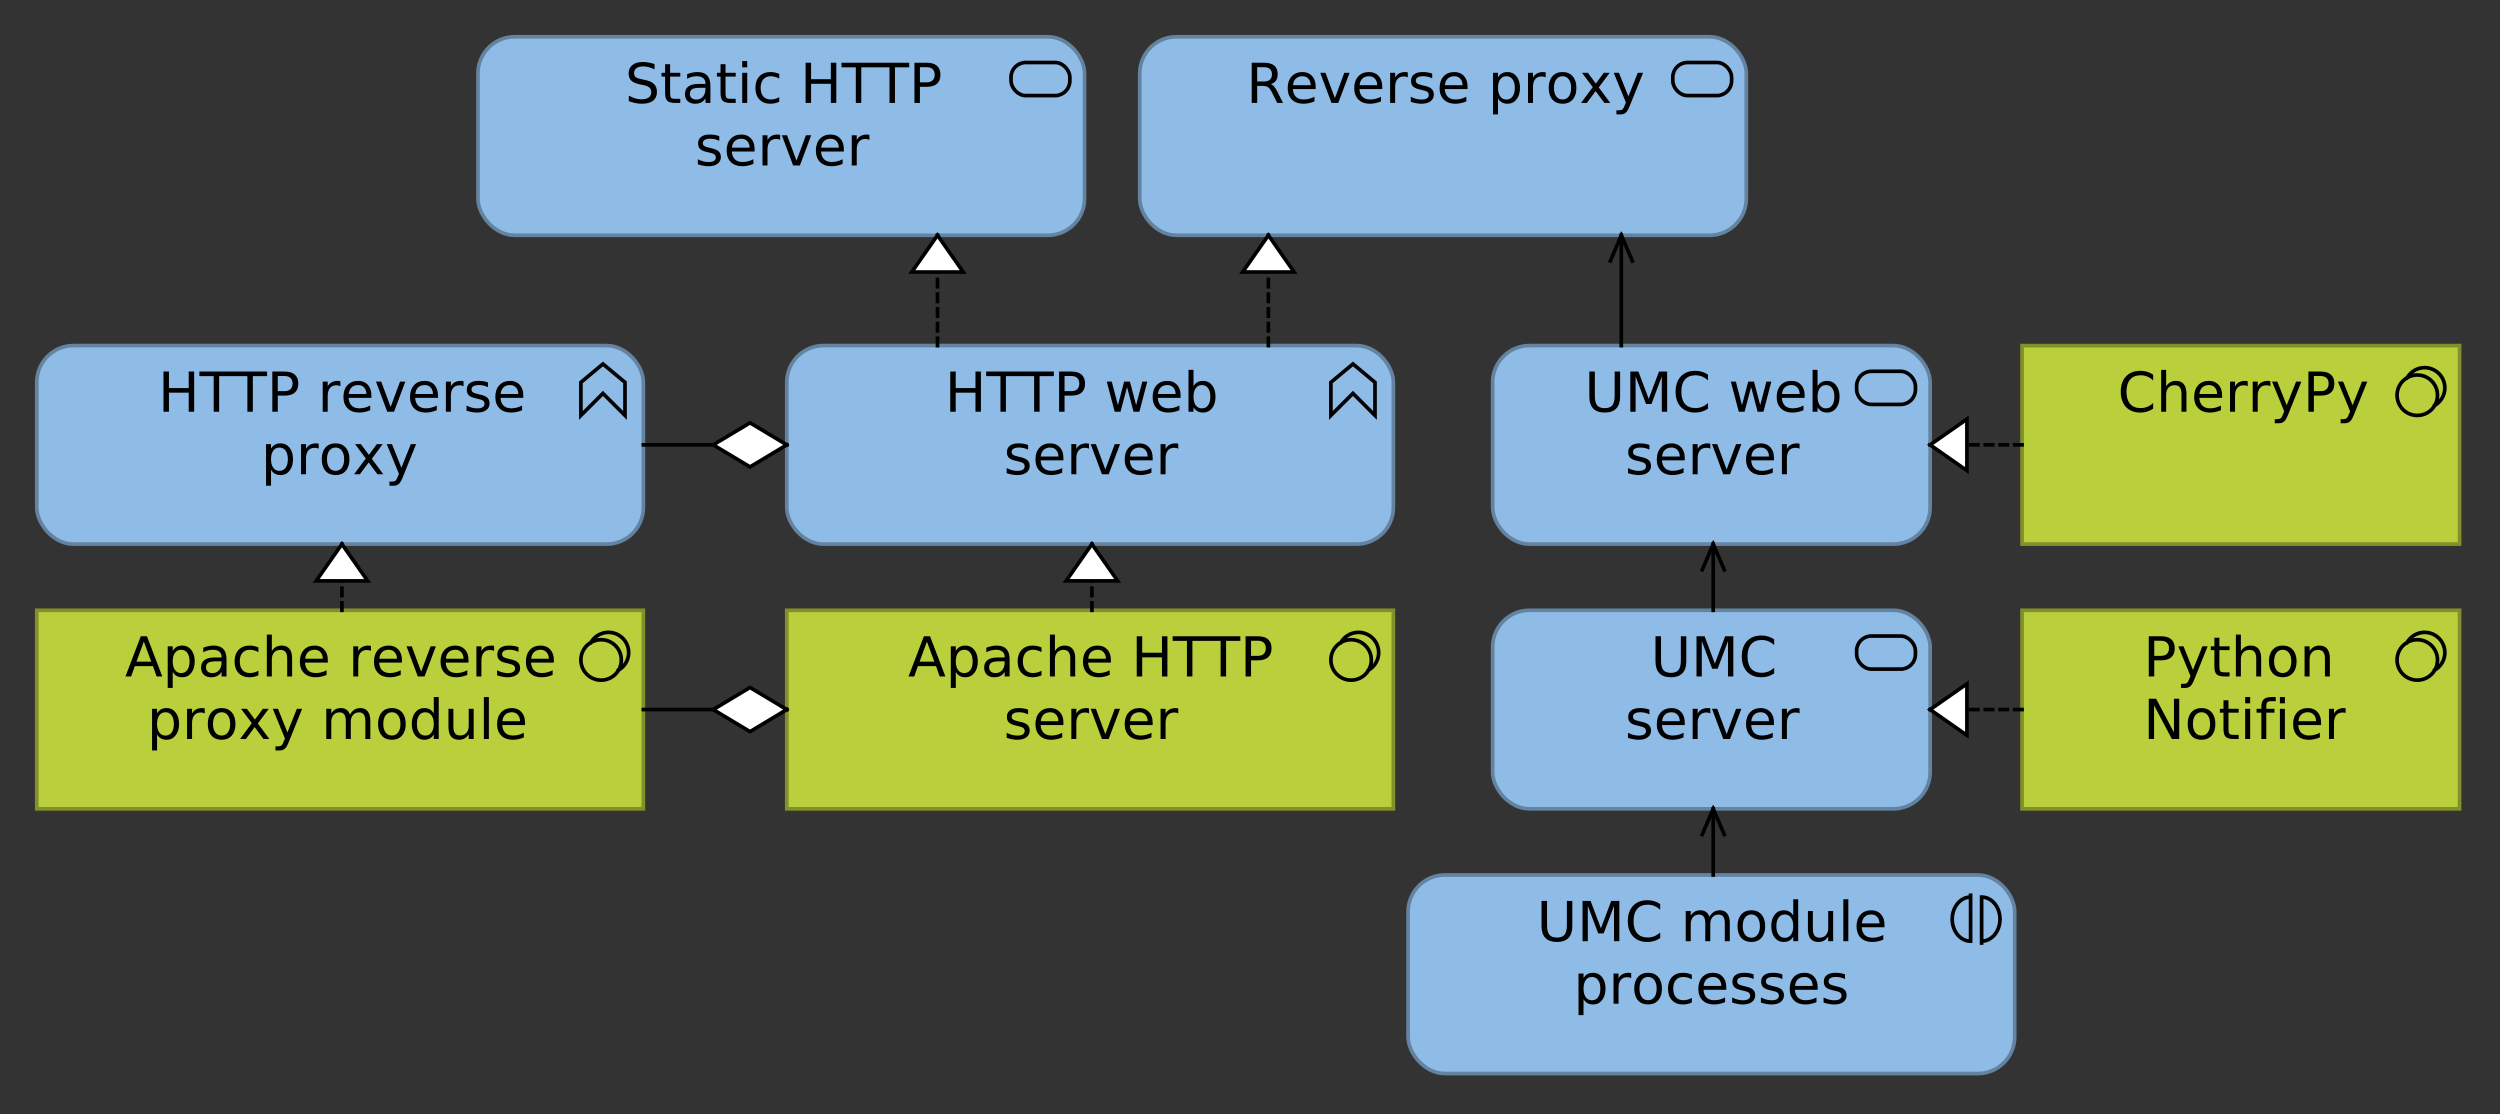 <?xml version="1.0" encoding="UTF-8"?>
<!DOCTYPE svg PUBLIC '-//W3C//DTD SVG 1.0//EN'
          'http://www.w3.org/TR/2001/REC-SVG-20010904/DTD/svg10.dtd'>
<svg fill-opacity="1" xmlns:xlink="http://www.w3.org/1999/xlink" color-rendering="auto" color-interpolation="auto" text-rendering="auto" stroke="black" stroke-linecap="square" stroke-miterlimit="10" shape-rendering="auto" stroke-opacity="1" fill="black" stroke-dasharray="none" font-weight="normal" stroke-width="1" viewBox="0 0 680 303" xmlns="http://www.w3.org/2000/svg" font-family="'Dialog'" font-style="normal" stroke-linejoin="miter" font-size="12px" stroke-dashoffset="0" image-rendering="auto"
><rect x="0" y="0" width="680" height="303" fill="#333333" stroke="none"/><!--Generated by Archi with Batik SVG Generator--><defs id="genericDefs"
  /><g
  ><defs id="defs1"
    ><clipPath clipPathUnits="userSpaceOnUse" id="clipPath1"
      ><path d="M309 9 L477 9 L477 66 L309 66 L309 9 Z"
      /></clipPath
      ><clipPath clipPathUnits="userSpaceOnUse" id="clipPath2"
      ><path d="M338 13 L448 13 L448 32 L338 32 L338 13 Z"
      /></clipPath
      ><clipPath clipPathUnits="userSpaceOnUse" id="clipPath3"
      ><path d="M213 93 L381 93 L381 150 L213 150 L213 93 Z"
      /></clipPath
      ><clipPath clipPathUnits="userSpaceOnUse" id="clipPath4"
      ><path d="M256 97 L337 97 L337 133 L256 133 L256 97 Z"
      /></clipPath
      ><clipPath clipPathUnits="userSpaceOnUse" id="clipPath5"
      ><path d="M9 93 L177 93 L177 150 L9 150 L9 93 Z"
      /></clipPath
      ><clipPath clipPathUnits="userSpaceOnUse" id="clipPath6"
      ><path d="M42 97 L143 97 L143 133 L42 133 L42 97 Z"
      /></clipPath
      ><clipPath clipPathUnits="userSpaceOnUse" id="clipPath7"
      ><path d="M129 9 L297 9 L297 66 L129 66 L129 9 Z"
      /></clipPath
      ><clipPath clipPathUnits="userSpaceOnUse" id="clipPath8"
      ><path d="M169 13 L257 13 L257 49 L169 49 L169 13 Z"
      /></clipPath
      ><clipPath clipPathUnits="userSpaceOnUse" id="clipPath9"
      ><path d="M213 165 L381 165 L381 222 L213 222 L213 165 Z"
      /></clipPath
      ><clipPath clipPathUnits="userSpaceOnUse" id="clipPath10"
      ><path d="M246 169 L347 169 L347 205 L246 205 L246 169 Z"
      /></clipPath
      ><clipPath clipPathUnits="userSpaceOnUse" id="clipPath11"
      ><path d="M9 165 L177 165 L177 222 L9 222 L9 165 Z"
      /></clipPath
      ><clipPath clipPathUnits="userSpaceOnUse" id="clipPath12"
      ><path d="M33 169 L152 169 L152 205 L33 205 L33 169 Z"
      /></clipPath
      ><clipPath clipPathUnits="userSpaceOnUse" id="clipPath13"
      ><path d="M405 93 L527 93 L527 150 L405 150 L405 93 Z"
      /></clipPath
      ><clipPath clipPathUnits="userSpaceOnUse" id="clipPath14"
      ><path d="M430 97 L502 97 L502 133 L430 133 L430 97 Z"
      /></clipPath
      ><clipPath clipPathUnits="userSpaceOnUse" id="clipPath15"
      ><path d="M549 93 L671 93 L671 150 L549 150 L549 93 Z"
      /></clipPath
      ><clipPath clipPathUnits="userSpaceOnUse" id="clipPath16"
      ><path d="M575 97 L645 97 L645 116 L575 116 L575 97 Z"
      /></clipPath
      ><clipPath clipPathUnits="userSpaceOnUse" id="clipPath17"
      ><path d="M405 165 L527 165 L527 222 L405 222 L405 165 Z"
      /></clipPath
      ><clipPath clipPathUnits="userSpaceOnUse" id="clipPath18"
      ><path d="M441 169 L490 169 L490 205 L441 205 L441 169 Z"
      /></clipPath
      ><clipPath clipPathUnits="userSpaceOnUse" id="clipPath19"
      ><path d="M382 237 L550 237 L550 294 L382 294 L382 237 Z"
      /></clipPath
      ><clipPath clipPathUnits="userSpaceOnUse" id="clipPath20"
      ><path d="M417 241 L515 241 L515 277 L417 277 L417 241 Z"
      /></clipPath
      ><clipPath clipPathUnits="userSpaceOnUse" id="clipPath21"
      ><path d="M549 165 L671 165 L671 222 L549 222 L549 165 Z"
      /></clipPath
      ><clipPath clipPathUnits="userSpaceOnUse" id="clipPath22"
      ><path d="M582 169 L638 169 L638 205 L582 205 L582 169 Z"
      /></clipPath
      ><clipPath clipPathUnits="userSpaceOnUse" id="clipPath23"
      ><path d="M327 53 L364 53 L364 106 L327 106 L327 53 Z"
      /></clipPath
      ><clipPath clipPathUnits="userSpaceOnUse" id="clipPath24"
      ><path d="M337 63 L354 63 L354 76 L337 76 L337 63 Z"
      /></clipPath
      ><clipPath clipPathUnits="userSpaceOnUse" id="clipPath25"
      ><path d="M427 53 L456 53 L456 106 L427 106 L427 53 Z"
      /></clipPath
      ><clipPath clipPathUnits="userSpaceOnUse" id="clipPath26"
      ><path d="M437 63 L446 63 L446 73 L437 73 L437 63 Z"
      /></clipPath
      ><clipPath clipPathUnits="userSpaceOnUse" id="clipPath27"
      ><path d="M164 104 L226 104 L226 139 L164 139 L164 104 Z"
      /></clipPath
      ><clipPath clipPathUnits="userSpaceOnUse" id="clipPath28"
      ><path d="M193 114 L216 114 L216 129 L193 129 L193 114 Z"
      /></clipPath
      ><clipPath clipPathUnits="userSpaceOnUse" id="clipPath29"
      ><path d="M237 53 L274 53 L274 106 L237 106 L237 53 Z"
      /></clipPath
      ><clipPath clipPathUnits="userSpaceOnUse" id="clipPath30"
      ><path d="M247 63 L264 63 L264 76 L247 76 L247 63 Z"
      /></clipPath
      ><clipPath clipPathUnits="userSpaceOnUse" id="clipPath31"
      ><path d="M279 137 L316 137 L316 178 L279 178 L279 137 Z"
      /></clipPath
      ><clipPath clipPathUnits="userSpaceOnUse" id="clipPath32"
      ><path d="M289 147 L306 147 L306 160 L289 160 L289 147 Z"
      /></clipPath
      ><clipPath clipPathUnits="userSpaceOnUse" id="clipPath33"
      ><path d="M75 137 L112 137 L112 178 L75 178 L75 137 Z"
      /></clipPath
      ><clipPath clipPathUnits="userSpaceOnUse" id="clipPath34"
      ><path d="M85 147 L102 147 L102 160 L85 160 L85 147 Z"
      /></clipPath
      ><clipPath clipPathUnits="userSpaceOnUse" id="clipPath35"
      ><path d="M164 176 L226 176 L226 211 L164 211 L164 176 Z"
      /></clipPath
      ><clipPath clipPathUnits="userSpaceOnUse" id="clipPath36"
      ><path d="M193 186 L216 186 L216 201 L193 201 L193 186 Z"
      /></clipPath
      ><clipPath clipPathUnits="userSpaceOnUse" id="clipPath37"
      ><path d="M514 103 L562 103 L562 140 L514 140 L514 103 Z"
      /></clipPath
      ><clipPath clipPathUnits="userSpaceOnUse" id="clipPath38"
      ><path d="M524 113 L537 113 L537 130 L524 130 L524 113 Z"
      /></clipPath
      ><clipPath clipPathUnits="userSpaceOnUse" id="clipPath39"
      ><path d="M452 137 L481 137 L481 178 L452 178 L452 137 Z"
      /></clipPath
      ><clipPath clipPathUnits="userSpaceOnUse" id="clipPath40"
      ><path d="M462 147 L471 147 L471 157 L462 157 L462 147 Z"
      /></clipPath
      ><clipPath clipPathUnits="userSpaceOnUse" id="clipPath41"
      ><path d="M452 209 L481 209 L481 250 L452 250 L452 209 Z"
      /></clipPath
      ><clipPath clipPathUnits="userSpaceOnUse" id="clipPath42"
      ><path d="M462 219 L471 219 L471 229 L462 229 L462 219 Z"
      /></clipPath
      ><clipPath clipPathUnits="userSpaceOnUse" id="clipPath43"
      ><path d="M514 175 L562 175 L562 212 L514 212 L514 175 Z"
      /></clipPath
      ><clipPath clipPathUnits="userSpaceOnUse" id="clipPath44"
      ><path d="M524 185 L537 185 L537 202 L524 202 L524 185 Z"
      /></clipPath
    ></defs
    ><g font-size="15px" fill="rgb(143,188,230)" text-rendering="optimizeLegibility" stroke-linejoin="round" stroke="rgb(143,188,230)" stroke-width="0" stroke-miterlimit="0"
    ><rect x="310" y="10" clip-path="url(#clipPath1)" width="165" rx="10" ry="10" height="54" stroke="none"
    /></g
    ><g fill="rgb(100,131,161)" text-rendering="optimizeLegibility" font-size="15px" stroke-linecap="butt" stroke="rgb(100,131,161)"
    ><rect x="310" y="10" clip-path="url(#clipPath1)" fill="none" width="165" rx="10" ry="10" height="54"
      /><rect x="455" y="17" clip-path="url(#clipPath1)" fill="none" width="16" rx="4" ry="4" height="9" stroke="black"
      /><path fill="black" d="M345.656 22.875 Q346.141 23.031 346.578 23.562 Q347.031 24.094 347.484 25.016 L348.984 28 L347.406 28 L346 25.188 Q345.453 24.094 344.938 23.734 Q344.438 23.375 343.562 23.375 L341.953 23.375 L341.953 28 L340.469 28 L340.469 17.062 L343.812 17.062 Q345.688 17.062 346.609 17.844 Q347.531 18.625 347.531 20.219 Q347.531 21.25 347.047 21.938 Q346.578 22.609 345.656 22.875 ZM341.953 18.281 L341.953 22.156 L343.812 22.156 Q344.875 22.156 345.422 21.672 Q345.969 21.172 345.969 20.219 Q345.969 19.25 345.422 18.766 Q344.875 18.281 343.812 18.281 L341.953 18.281 ZM357.86 23.562 L357.86 24.219 L351.657 24.219 Q351.75 25.609 352.5 26.344 Q353.25 27.062 354.579 27.062 Q355.36 27.062 356.079 26.875 Q356.813 26.688 357.532 26.312 L357.532 27.578 Q356.813 27.891 356.047 28.047 Q355.282 28.219 354.5 28.219 Q352.547 28.219 351.391 27.078 Q350.25 25.922 350.25 23.984 Q350.25 21.969 351.329 20.781 Q352.422 19.594 354.266 19.594 Q355.922 19.594 356.891 20.672 Q357.86 21.734 357.86 23.562 ZM356.5 23.172 Q356.485 22.062 355.875 21.406 Q355.282 20.734 354.282 20.734 Q353.157 20.734 352.469 21.375 Q351.797 22.016 351.704 23.172 L356.5 23.172 ZM359.104 19.797 L360.526 19.797 L363.088 26.688 L365.651 19.797 L367.088 19.797 L364.01 28 L362.166 28 L359.104 19.797 ZM375.965 23.562 L375.965 24.219 L369.762 24.219 Q369.856 25.609 370.606 26.344 Q371.356 27.062 372.684 27.062 Q373.465 27.062 374.184 26.875 Q374.918 26.688 375.637 26.312 L375.637 27.578 Q374.918 27.891 374.153 28.047 Q373.387 28.219 372.606 28.219 Q370.653 28.219 369.497 27.078 Q368.356 25.922 368.356 23.984 Q368.356 21.969 369.434 20.781 Q370.528 19.594 372.372 19.594 Q374.028 19.594 374.997 20.672 Q375.965 21.734 375.965 23.562 ZM374.606 23.172 Q374.59 22.062 373.981 21.406 Q373.387 20.734 372.387 20.734 Q371.262 20.734 370.575 21.375 Q369.903 22.016 369.809 23.172 L374.606 23.172 ZM382.928 21.062 Q382.694 20.922 382.428 20.859 Q382.163 20.797 381.834 20.797 Q380.694 20.797 380.084 21.547 Q379.475 22.281 379.475 23.672 L379.475 28 L378.116 28 L378.116 19.797 L379.475 19.797 L379.475 21.078 Q379.897 20.328 380.569 19.969 Q381.256 19.594 382.241 19.594 Q382.381 19.594 382.538 19.625 Q382.709 19.641 382.913 19.672 L382.928 21.062 ZM389.564 20.031 L389.564 21.312 Q389.002 21.016 388.377 20.875 Q387.767 20.734 387.111 20.734 Q386.095 20.734 385.595 21.047 Q385.095 21.344 385.095 21.953 Q385.095 22.422 385.455 22.688 Q385.814 22.953 386.908 23.203 L387.361 23.312 Q388.798 23.609 389.392 24.172 Q390.002 24.734 390.002 25.734 Q390.002 26.875 389.095 27.547 Q388.205 28.219 386.611 28.219 Q385.955 28.219 385.236 28.078 Q384.533 27.953 383.736 27.703 L383.736 26.312 Q384.486 26.703 385.205 26.891 Q385.939 27.078 386.642 27.078 Q387.595 27.078 388.111 26.766 Q388.627 26.438 388.627 25.844 Q388.627 25.297 388.252 25 Q387.877 24.703 386.627 24.438 L386.158 24.328 Q384.908 24.062 384.345 23.516 Q383.798 22.969 383.798 22.016 Q383.798 20.859 384.611 20.234 Q385.439 19.594 386.939 19.594 Q387.689 19.594 388.345 19.703 Q389.017 19.812 389.564 20.031 ZM399.176 23.562 L399.176 24.219 L392.973 24.219 Q393.066 25.609 393.816 26.344 Q394.566 27.062 395.894 27.062 Q396.676 27.062 397.394 26.875 Q398.129 26.688 398.848 26.312 L398.848 27.578 Q398.129 27.891 397.363 28.047 Q396.598 28.219 395.816 28.219 Q393.863 28.219 392.707 27.078 Q391.566 25.922 391.566 23.984 Q391.566 21.969 392.644 20.781 Q393.738 19.594 395.582 19.594 Q397.238 19.594 398.207 20.672 Q399.176 21.734 399.176 23.562 ZM397.816 23.172 Q397.801 22.062 397.191 21.406 Q396.598 20.734 395.598 20.734 Q394.473 20.734 393.785 21.375 Q393.113 22.016 393.019 23.172 L397.816 23.172 ZM407.454 26.766 L407.454 31.125 L406.094 31.125 L406.094 19.797 L407.454 19.797 L407.454 21.047 Q407.875 20.312 408.516 19.953 Q409.172 19.594 410.079 19.594 Q411.563 19.594 412.5 20.781 Q413.438 21.969 413.438 23.906 Q413.438 25.844 412.5 27.031 Q411.563 28.219 410.079 28.219 Q409.172 28.219 408.516 27.859 Q407.875 27.5 407.454 26.766 ZM412.032 23.906 Q412.032 22.422 411.422 21.578 Q410.813 20.734 409.75 20.734 Q408.672 20.734 408.063 21.578 Q407.454 22.422 407.454 23.906 Q407.454 25.391 408.063 26.234 Q408.672 27.078 409.75 27.078 Q410.813 27.078 411.422 26.234 Q412.032 25.391 412.032 23.906 ZM420.428 21.062 Q420.194 20.922 419.928 20.859 Q419.663 20.797 419.334 20.797 Q418.194 20.797 417.584 21.547 Q416.975 22.281 416.975 23.672 L416.975 28 L415.616 28 L415.616 19.797 L416.975 19.797 L416.975 21.078 Q417.397 20.328 418.069 19.969 Q418.756 19.594 419.741 19.594 Q419.881 19.594 420.038 19.625 Q420.209 19.641 420.413 19.672 L420.428 21.062 ZM425.017 20.734 Q423.939 20.734 423.298 21.594 Q422.673 22.438 422.673 23.906 Q422.673 25.375 423.298 26.219 Q423.923 27.062 425.017 27.062 Q426.095 27.062 426.72 26.219 Q427.345 25.375 427.345 23.906 Q427.345 22.453 426.72 21.594 Q426.095 20.734 425.017 20.734 ZM425.017 19.594 Q426.767 19.594 427.767 20.75 Q428.783 21.891 428.783 23.906 Q428.783 25.922 427.767 27.078 Q426.767 28.219 425.017 28.219 Q423.252 28.219 422.252 27.078 Q421.252 25.922 421.252 23.906 Q421.252 21.891 422.252 20.75 Q423.252 19.594 425.017 19.594 ZM437.835 19.797 L434.866 23.781 L437.991 28 L436.397 28 L434.007 24.781 L431.616 28 L430.038 28 L433.226 23.703 L430.304 19.797 L431.897 19.797 L434.069 22.719 L436.241 19.797 L437.835 19.797 ZM443.306 28.766 Q442.728 30.234 442.181 30.672 Q441.649 31.125 440.743 31.125 L439.665 31.125 L439.665 30 L440.462 30 Q441.009 30 441.321 29.734 Q441.634 29.469 441.993 28.484 L442.243 27.875 L438.931 19.797 L440.353 19.797 L442.915 26.219 L445.478 19.797 L446.915 19.797 L443.306 28.766 Z" clip-path="url(#clipPath2)" stroke="none"
      /><rect x="214" y="94" clip-path="url(#clipPath3)" fill="rgb(143,188,230)" width="165" rx="10" ry="10" height="54" stroke="none"
      /><rect x="214" y="94" clip-path="url(#clipPath3)" fill="none" width="165" rx="10" ry="10" height="54"
      /><polygon fill="none" clip-path="url(#clipPath3)" points=" 362 113 362 104 368 99 374 104 374 113 368 107" stroke="black"
      /><path fill="black" d="M258.469 101.062 L259.953 101.062 L259.953 105.547 L265.328 105.547 L265.328 101.062 L266.812 101.062 L266.812 112 L265.328 112 L265.328 106.797 L259.953 106.797 L259.953 112 L258.469 112 L258.469 101.062 ZM268.232 101.062 L277.482 101.062 L277.482 102.312 L273.607 102.312 L273.607 112 L272.123 112 L272.123 102.312 L268.232 102.312 L268.232 101.062 ZM277.395 101.062 L286.645 101.062 L286.645 102.312 L282.77 102.312 L282.77 112 L281.286 112 L281.286 102.312 L277.395 102.312 L277.395 101.062 ZM289.558 102.281 L289.558 106.391 L291.417 106.391 Q292.448 106.391 293.011 105.859 Q293.573 105.312 293.573 104.328 Q293.573 103.344 293.011 102.812 Q292.448 102.281 291.417 102.281 L289.558 102.281 ZM288.073 101.062 L291.417 101.062 Q293.261 101.062 294.198 101.906 Q295.136 102.734 295.136 104.328 Q295.136 105.953 294.198 106.781 Q293.261 107.609 291.417 107.609 L289.558 107.609 L289.558 112 L288.073 112 L288.073 101.062 ZM301.043 103.797 L302.402 103.797 L304.074 110.203 L305.762 103.797 L307.34 103.797 L309.027 110.203 L310.715 103.797 L312.059 103.797 L309.918 112 L308.324 112 L306.559 105.281 L304.777 112 L303.199 112 L301.043 103.797 ZM321.123 107.562 L321.123 108.219 L314.92 108.219 Q315.014 109.609 315.764 110.344 Q316.514 111.062 317.842 111.062 Q318.623 111.062 319.342 110.875 Q320.077 110.688 320.795 110.312 L320.795 111.578 Q320.077 111.891 319.311 112.047 Q318.545 112.219 317.764 112.219 Q315.811 112.219 314.655 111.078 Q313.514 109.922 313.514 107.984 Q313.514 105.969 314.592 104.781 Q315.686 103.594 317.53 103.594 Q319.186 103.594 320.155 104.672 Q321.123 105.734 321.123 107.562 ZM319.764 107.172 Q319.748 106.062 319.139 105.406 Q318.545 104.734 317.545 104.734 Q316.42 104.734 315.733 105.375 Q315.061 106.016 314.967 107.172 L319.764 107.172 ZM329.211 107.906 Q329.211 106.422 328.602 105.578 Q327.993 104.734 326.93 104.734 Q325.852 104.734 325.243 105.578 Q324.633 106.422 324.633 107.906 Q324.633 109.391 325.243 110.234 Q325.852 111.078 326.93 111.078 Q327.993 111.078 328.602 110.234 Q329.211 109.391 329.211 107.906 ZM324.633 105.047 Q325.055 104.312 325.696 103.953 Q326.352 103.594 327.258 103.594 Q328.743 103.594 329.68 104.781 Q330.618 105.969 330.618 107.906 Q330.618 109.844 329.68 111.031 Q328.743 112.219 327.258 112.219 Q326.352 112.219 325.696 111.859 Q325.055 111.5 324.633 110.766 L324.633 112 L323.274 112 L323.274 100.609 L324.633 100.609 L324.633 105.047 Z" clip-path="url(#clipPath4)" stroke="none"
      /><path fill="black" d="M279.641 121.031 L279.641 122.312 Q279.078 122.016 278.453 121.875 Q277.844 121.734 277.188 121.734 Q276.172 121.734 275.672 122.047 Q275.172 122.344 275.172 122.953 Q275.172 123.422 275.531 123.688 Q275.891 123.953 276.984 124.203 L277.438 124.312 Q278.875 124.609 279.469 125.172 Q280.078 125.734 280.078 126.734 Q280.078 127.875 279.172 128.547 Q278.281 129.219 276.688 129.219 Q276.031 129.219 275.312 129.078 Q274.609 128.953 273.812 128.703 L273.812 127.312 Q274.562 127.703 275.281 127.891 Q276.016 128.078 276.719 128.078 Q277.672 128.078 278.188 127.766 Q278.703 127.438 278.703 126.844 Q278.703 126.297 278.328 126 Q277.953 125.703 276.703 125.438 L276.234 125.328 Q274.984 125.062 274.422 124.516 Q273.875 123.969 273.875 123.016 Q273.875 121.859 274.688 121.234 Q275.516 120.594 277.016 120.594 Q277.766 120.594 278.422 120.703 Q279.094 120.812 279.641 121.031 ZM289.252 124.562 L289.252 125.219 L283.049 125.219 Q283.143 126.609 283.893 127.344 Q284.643 128.062 285.971 128.062 Q286.752 128.062 287.471 127.875 Q288.206 127.688 288.924 127.312 L288.924 128.578 Q288.206 128.891 287.44 129.047 Q286.674 129.219 285.893 129.219 Q283.94 129.219 282.784 128.078 Q281.643 126.922 281.643 124.984 Q281.643 122.969 282.721 121.781 Q283.815 120.594 285.659 120.594 Q287.315 120.594 288.284 121.672 Q289.252 122.734 289.252 124.562 ZM287.893 124.172 Q287.877 123.062 287.268 122.406 Q286.674 121.734 285.674 121.734 Q284.549 121.734 283.862 122.375 Q283.19 123.016 283.096 124.172 L287.893 124.172 ZM296.215 122.062 Q295.981 121.922 295.715 121.859 Q295.45 121.797 295.122 121.797 Q293.981 121.797 293.372 122.547 Q292.762 123.281 292.762 124.672 L292.762 129 L291.403 129 L291.403 120.797 L292.762 120.797 L292.762 122.078 Q293.184 121.328 293.856 120.969 Q294.543 120.594 295.528 120.594 Q295.668 120.594 295.825 120.625 Q295.997 120.641 296.2 120.672 L296.215 122.062 ZM296.664 120.797 L298.085 120.797 L300.648 127.688 L303.21 120.797 L304.648 120.797 L301.57 129 L299.726 129 L296.664 120.797 ZM313.525 124.562 L313.525 125.219 L307.322 125.219 Q307.416 126.609 308.166 127.344 Q308.916 128.062 310.244 128.062 Q311.025 128.062 311.744 127.875 Q312.478 127.688 313.197 127.312 L313.197 128.578 Q312.478 128.891 311.712 129.047 Q310.947 129.219 310.166 129.219 Q308.212 129.219 307.056 128.078 Q305.916 126.922 305.916 124.984 Q305.916 122.969 306.994 121.781 Q308.087 120.594 309.931 120.594 Q311.587 120.594 312.556 121.672 Q313.525 122.734 313.525 124.562 ZM312.166 124.172 Q312.15 123.062 311.541 122.406 Q310.947 121.734 309.947 121.734 Q308.822 121.734 308.134 122.375 Q307.462 123.016 307.369 124.172 L312.166 124.172 ZM320.488 122.062 Q320.253 121.922 319.988 121.859 Q319.722 121.797 319.394 121.797 Q318.253 121.797 317.644 122.547 Q317.035 123.281 317.035 124.672 L317.035 129 L315.675 129 L315.675 120.797 L317.035 120.797 L317.035 122.078 Q317.457 121.328 318.128 120.969 Q318.816 120.594 319.8 120.594 Q319.941 120.594 320.097 120.625 Q320.269 120.641 320.472 120.672 L320.488 122.062 Z" clip-path="url(#clipPath4)" stroke="none"
      /><rect x="10" y="94" clip-path="url(#clipPath5)" fill="rgb(143,188,230)" width="165" rx="10" ry="10" height="54" stroke="none"
      /><rect x="10" y="94" clip-path="url(#clipPath5)" fill="none" width="165" rx="10" ry="10" height="54"
      /><polygon fill="none" clip-path="url(#clipPath5)" points=" 158 113 158 104 164 99 170 104 170 113 164 107" stroke="black"
      /><path fill="black" d="M44.469 101.062 L45.953 101.062 L45.953 105.547 L51.328 105.547 L51.328 101.062 L52.812 101.062 L52.812 112 L51.328 112 L51.328 106.797 L45.953 106.797 L45.953 112 L44.469 112 L44.469 101.062 ZM54.232 101.062 L63.482 101.062 L63.482 102.312 L59.607 102.312 L59.607 112 L58.123 112 L58.123 102.312 L54.232 102.312 L54.232 101.062 ZM63.395 101.062 L72.645 101.062 L72.645 102.312 L68.77 102.312 L68.77 112 L67.286 112 L67.286 102.312 L63.395 102.312 L63.395 101.062 ZM75.558 102.281 L75.558 106.391 L77.417 106.391 Q78.448 106.391 79.011 105.859 Q79.573 105.312 79.573 104.328 Q79.573 103.344 79.011 102.812 Q78.448 102.281 77.417 102.281 L75.558 102.281 ZM74.073 101.062 L77.417 101.062 Q79.261 101.062 80.198 101.906 Q81.136 102.734 81.136 104.328 Q81.136 105.953 80.198 106.781 Q79.261 107.609 77.417 107.609 L75.558 107.609 L75.558 112 L74.073 112 L74.073 101.062 ZM92.59 105.062 Q92.356 104.922 92.09 104.859 Q91.824 104.797 91.496 104.797 Q90.356 104.797 89.746 105.547 Q89.137 106.281 89.137 107.672 L89.137 112 L87.777 112 L87.777 103.797 L89.137 103.797 L89.137 105.078 Q89.559 104.328 90.231 103.969 Q90.918 103.594 91.902 103.594 Q92.043 103.594 92.199 103.625 Q92.371 103.641 92.574 103.672 L92.59 105.062 ZM101.022 107.562 L101.022 108.219 L94.819 108.219 Q94.913 109.609 95.663 110.344 Q96.413 111.062 97.741 111.062 Q98.522 111.062 99.241 110.875 Q99.976 110.688 100.694 110.312 L100.694 111.578 Q99.976 111.891 99.21 112.047 Q98.444 112.219 97.663 112.219 Q95.71 112.219 94.554 111.078 Q93.413 109.922 93.413 107.984 Q93.413 105.969 94.491 104.781 Q95.585 103.594 97.429 103.594 Q99.085 103.594 100.054 104.672 Q101.022 105.734 101.022 107.562 ZM99.663 107.172 Q99.647 106.062 99.038 105.406 Q98.444 104.734 97.444 104.734 Q96.319 104.734 95.632 105.375 Q94.96 106.016 94.866 107.172 L99.663 107.172 ZM102.267 103.797 L103.689 103.797 L106.251 110.688 L108.814 103.797 L110.251 103.797 L107.173 112 L105.329 112 L102.267 103.797 ZM119.128 107.562 L119.128 108.219 L112.925 108.219 Q113.019 109.609 113.769 110.344 Q114.519 111.062 115.847 111.062 Q116.628 111.062 117.347 110.875 Q118.081 110.688 118.8 110.312 L118.8 111.578 Q118.081 111.891 117.315 112.047 Q116.55 112.219 115.769 112.219 Q113.815 112.219 112.659 111.078 Q111.519 109.922 111.519 107.984 Q111.519 105.969 112.597 104.781 Q113.69 103.594 115.534 103.594 Q117.19 103.594 118.159 104.672 Q119.128 105.734 119.128 107.562 ZM117.769 107.172 Q117.753 106.062 117.144 105.406 Q116.55 104.734 115.55 104.734 Q114.425 104.734 113.737 105.375 Q113.065 106.016 112.972 107.172 L117.769 107.172 ZM126.091 105.062 Q125.856 104.922 125.591 104.859 Q125.325 104.797 124.997 104.797 Q123.856 104.797 123.247 105.547 Q122.638 106.281 122.638 107.672 L122.638 112 L121.278 112 L121.278 103.797 L122.638 103.797 L122.638 105.078 Q123.06 104.328 123.731 103.969 Q124.419 103.594 125.403 103.594 Q125.544 103.594 125.7 103.625 Q125.872 103.641 126.075 103.672 L126.091 105.062 ZM132.727 104.031 L132.727 105.312 Q132.164 105.016 131.539 104.875 Q130.93 104.734 130.273 104.734 Q129.258 104.734 128.758 105.047 Q128.258 105.344 128.258 105.953 Q128.258 106.422 128.617 106.688 Q128.977 106.953 130.07 107.203 L130.523 107.312 Q131.961 107.609 132.555 108.172 Q133.164 108.734 133.164 109.734 Q133.164 110.875 132.258 111.547 Q131.367 112.219 129.773 112.219 Q129.117 112.219 128.398 112.078 Q127.695 111.953 126.898 111.703 L126.898 110.312 Q127.648 110.703 128.367 110.891 Q129.102 111.078 129.805 111.078 Q130.758 111.078 131.273 110.766 Q131.789 110.438 131.789 109.844 Q131.789 109.297 131.414 109 Q131.039 108.703 129.789 108.438 L129.32 108.328 Q128.07 108.062 127.508 107.516 Q126.961 106.969 126.961 106.016 Q126.961 104.859 127.773 104.234 Q128.602 103.594 130.102 103.594 Q130.852 103.594 131.508 103.703 Q132.18 103.812 132.727 104.031 ZM142.338 107.562 L142.338 108.219 L136.135 108.219 Q136.229 109.609 136.979 110.344 Q137.729 111.062 139.057 111.062 Q139.838 111.062 140.557 110.875 Q141.292 110.688 142.01 110.312 L142.01 111.578 Q141.292 111.891 140.526 112.047 Q139.76 112.219 138.979 112.219 Q137.026 112.219 135.87 111.078 Q134.729 109.922 134.729 107.984 Q134.729 105.969 135.807 104.781 Q136.901 103.594 138.745 103.594 Q140.401 103.594 141.37 104.672 Q142.338 105.734 142.338 107.562 ZM140.979 107.172 Q140.963 106.062 140.354 105.406 Q139.76 104.734 138.76 104.734 Q137.635 104.734 136.948 105.375 Q136.276 106.016 136.182 107.172 L140.979 107.172 Z" clip-path="url(#clipPath6)" stroke="none"
      /><path fill="black" d="M73.719 127.766 L73.719 132.125 L72.359 132.125 L72.359 120.797 L73.719 120.797 L73.719 122.047 Q74.141 121.312 74.781 120.953 Q75.438 120.594 76.344 120.594 Q77.828 120.594 78.766 121.781 Q79.703 122.969 79.703 124.906 Q79.703 126.844 78.766 128.031 Q77.828 129.219 76.344 129.219 Q75.438 129.219 74.781 128.859 Q74.141 128.5 73.719 127.766 ZM78.297 124.906 Q78.297 123.422 77.688 122.578 Q77.078 121.734 76.016 121.734 Q74.938 121.734 74.328 122.578 Q73.719 123.422 73.719 124.906 Q73.719 126.391 74.328 127.234 Q74.938 128.078 76.016 128.078 Q77.078 128.078 77.688 127.234 Q78.297 126.391 78.297 124.906 ZM86.693 122.062 Q86.459 121.922 86.193 121.859 Q85.928 121.797 85.6 121.797 Q84.459 121.797 83.85 122.547 Q83.24 123.281 83.24 124.672 L83.24 129 L81.881 129 L81.881 120.797 L83.24 120.797 L83.24 122.078 Q83.662 121.328 84.334 120.969 Q85.022 120.594 86.006 120.594 Q86.147 120.594 86.303 120.625 Q86.475 120.641 86.678 120.672 L86.693 122.062 ZM91.282 121.734 Q90.204 121.734 89.564 122.594 Q88.939 123.438 88.939 124.906 Q88.939 126.375 89.564 127.219 Q90.189 128.062 91.282 128.062 Q92.36 128.062 92.985 127.219 Q93.61 126.375 93.61 124.906 Q93.61 123.453 92.985 122.594 Q92.36 121.734 91.282 121.734 ZM91.282 120.594 Q93.032 120.594 94.032 121.75 Q95.048 122.891 95.048 124.906 Q95.048 126.922 94.032 128.078 Q93.032 129.219 91.282 129.219 Q89.517 129.219 88.517 128.078 Q87.517 126.922 87.517 124.906 Q87.517 122.891 88.517 121.75 Q89.517 120.594 91.282 120.594 ZM104.1 120.797 L101.131 124.781 L104.256 129 L102.663 129 L100.272 125.781 L97.881 129 L96.303 129 L99.491 124.703 L96.569 120.797 L98.163 120.797 L100.335 123.719 L102.506 120.797 L104.1 120.797 ZM109.571 129.766 Q108.993 131.234 108.446 131.672 Q107.915 132.125 107.008 132.125 L105.93 132.125 L105.93 131 L106.727 131 Q107.274 131 107.586 130.734 Q107.899 130.469 108.258 129.484 L108.508 128.875 L105.196 120.797 L106.618 120.797 L109.18 127.219 L111.743 120.797 L113.18 120.797 L109.571 129.766 Z" clip-path="url(#clipPath6)" stroke="none"
      /><rect x="130" y="10" clip-path="url(#clipPath7)" fill="rgb(143,188,230)" width="165" rx="10" ry="10" height="54" stroke="none"
      /><rect x="130" y="10" clip-path="url(#clipPath7)" fill="none" width="165" rx="10" ry="10" height="54"
      /><rect x="275" y="17" clip-path="url(#clipPath7)" fill="none" width="16" rx="4" ry="4" height="9" stroke="black"
      /><path fill="black" d="M178.031 17.422 L178.031 18.859 Q177.188 18.469 176.438 18.266 Q175.688 18.062 175 18.062 Q173.781 18.062 173.125 18.531 Q172.469 19 172.469 19.875 Q172.469 20.594 172.906 20.969 Q173.344 21.328 174.562 21.562 L175.453 21.75 Q177.109 22.062 177.891 22.859 Q178.688 23.656 178.688 24.984 Q178.688 26.578 177.625 27.406 Q176.562 28.219 174.5 28.219 Q173.719 28.219 172.844 28.031 Q171.969 27.859 171.031 27.516 L171.031 26 Q171.938 26.5 172.797 26.766 Q173.656 27.016 174.5 27.016 Q175.766 27.016 176.453 26.516 Q177.141 26.016 177.141 25.094 Q177.141 24.281 176.641 23.828 Q176.156 23.375 175.031 23.156 L174.125 22.969 Q172.469 22.641 171.719 21.938 Q170.984 21.234 170.984 19.984 Q170.984 18.531 172 17.703 Q173.031 16.859 174.828 16.859 Q175.594 16.859 176.391 17 Q177.188 17.141 178.031 17.422 ZM182.272 17.469 L182.272 19.797 L185.037 19.797 L185.037 20.844 L182.272 20.844 L182.272 25.297 Q182.272 26.297 182.537 26.594 Q182.818 26.875 183.662 26.875 L185.037 26.875 L185.037 28 L183.662 28 Q182.1 28 181.506 27.422 Q180.912 26.828 180.912 25.297 L180.912 20.844 L179.928 20.844 L179.928 19.797 L180.912 19.797 L180.912 17.469 L182.272 17.469 ZM190.543 23.875 Q188.918 23.875 188.278 24.25 Q187.653 24.625 187.653 25.531 Q187.653 26.234 188.122 26.656 Q188.59 27.078 189.403 27.078 Q190.528 27.078 191.2 26.297 Q191.887 25.5 191.887 24.172 L191.887 23.875 L190.543 23.875 ZM193.231 23.312 L193.231 28 L191.887 28 L191.887 26.75 Q191.418 27.5 190.731 27.859 Q190.043 28.219 189.043 28.219 Q187.793 28.219 187.043 27.516 Q186.309 26.797 186.309 25.609 Q186.309 24.234 187.231 23.531 Q188.153 22.828 189.997 22.828 L191.887 22.828 L191.887 22.688 Q191.887 21.766 191.278 21.25 Q190.668 20.734 189.559 20.734 Q188.856 20.734 188.184 20.906 Q187.512 21.078 186.903 21.422 L186.903 20.172 Q187.637 19.891 188.34 19.75 Q189.043 19.594 189.7 19.594 Q191.481 19.594 192.356 20.516 Q193.231 21.438 193.231 23.312 ZM197.345 17.469 L197.345 19.797 L200.11 19.797 L200.11 20.844 L197.345 20.844 L197.345 25.297 Q197.345 26.297 197.61 26.594 Q197.892 26.875 198.735 26.875 L200.11 26.875 L200.11 28 L198.735 28 Q197.173 28 196.579 27.422 Q195.985 26.828 195.985 25.297 L195.985 20.844 L195.001 20.844 L195.001 19.797 L195.985 19.797 L195.985 17.469 L197.345 17.469 ZM201.882 19.797 L203.242 19.797 L203.242 28 L201.882 28 L201.882 19.797 ZM201.882 16.609 L203.242 16.609 L203.242 18.312 L201.882 18.312 L201.882 16.609 ZM211.956 20.109 L211.956 21.375 Q211.394 21.062 210.815 20.906 Q210.237 20.734 209.659 20.734 Q208.347 20.734 207.612 21.578 Q206.894 22.406 206.894 23.906 Q206.894 25.406 207.612 26.234 Q208.347 27.062 209.659 27.062 Q210.237 27.062 210.815 26.906 Q211.394 26.75 211.956 26.438 L211.956 27.688 Q211.394 27.953 210.784 28.078 Q210.19 28.219 209.503 28.219 Q207.659 28.219 206.565 27.062 Q205.472 25.891 205.472 23.906 Q205.472 21.906 206.565 20.75 Q207.675 19.594 209.597 19.594 Q210.222 19.594 210.815 19.734 Q211.409 19.859 211.956 20.109 ZM219.127 17.062 L220.612 17.062 L220.612 21.547 L225.987 21.547 L225.987 17.062 L227.471 17.062 L227.471 28 L225.987 28 L225.987 22.797 L220.612 22.797 L220.612 28 L219.127 28 L219.127 17.062 ZM228.891 17.062 L238.141 17.062 L238.141 18.312 L234.266 18.312 L234.266 28 L232.782 28 L232.782 18.312 L228.891 18.312 L228.891 17.062 ZM238.054 17.062 L247.304 17.062 L247.304 18.312 L243.429 18.312 L243.429 28 L241.944 28 L241.944 18.312 L238.054 18.312 L238.054 17.062 ZM250.216 18.281 L250.216 22.391 L252.076 22.391 Q253.107 22.391 253.669 21.859 Q254.232 21.312 254.232 20.328 Q254.232 19.344 253.669 18.812 Q253.107 18.281 252.076 18.281 L250.216 18.281 ZM248.732 17.062 L252.076 17.062 Q253.919 17.062 254.857 17.906 Q255.794 18.734 255.794 20.328 Q255.794 21.953 254.857 22.781 Q253.919 23.609 252.076 23.609 L250.216 23.609 L250.216 28 L248.732 28 L248.732 17.062 Z" clip-path="url(#clipPath8)" stroke="none"
      /><path fill="black" d="M195.641 37.031 L195.641 38.312 Q195.078 38.016 194.453 37.875 Q193.844 37.734 193.188 37.734 Q192.172 37.734 191.672 38.047 Q191.172 38.344 191.172 38.953 Q191.172 39.422 191.531 39.688 Q191.891 39.953 192.984 40.203 L193.438 40.312 Q194.875 40.609 195.469 41.172 Q196.078 41.734 196.078 42.734 Q196.078 43.875 195.172 44.547 Q194.281 45.219 192.688 45.219 Q192.031 45.219 191.312 45.078 Q190.609 44.953 189.812 44.703 L189.812 43.312 Q190.562 43.703 191.281 43.891 Q192.016 44.078 192.719 44.078 Q193.672 44.078 194.188 43.766 Q194.703 43.438 194.703 42.844 Q194.703 42.297 194.328 42 Q193.953 41.703 192.703 41.438 L192.234 41.328 Q190.984 41.062 190.422 40.516 Q189.875 39.969 189.875 39.016 Q189.875 37.859 190.688 37.234 Q191.516 36.594 193.016 36.594 Q193.766 36.594 194.422 36.703 Q195.094 36.812 195.641 37.031 ZM205.252 40.562 L205.252 41.219 L199.049 41.219 Q199.143 42.609 199.893 43.344 Q200.643 44.062 201.971 44.062 Q202.752 44.062 203.471 43.875 Q204.206 43.688 204.924 43.312 L204.924 44.578 Q204.206 44.891 203.44 45.047 Q202.674 45.219 201.893 45.219 Q199.94 45.219 198.784 44.078 Q197.643 42.922 197.643 40.984 Q197.643 38.969 198.721 37.781 Q199.815 36.594 201.659 36.594 Q203.315 36.594 204.284 37.672 Q205.252 38.734 205.252 40.562 ZM203.893 40.172 Q203.877 39.062 203.268 38.406 Q202.674 37.734 201.674 37.734 Q200.549 37.734 199.862 38.375 Q199.19 39.016 199.096 40.172 L203.893 40.172 ZM212.215 38.062 Q211.981 37.922 211.715 37.859 Q211.45 37.797 211.122 37.797 Q209.981 37.797 209.372 38.547 Q208.762 39.281 208.762 40.672 L208.762 45 L207.403 45 L207.403 36.797 L208.762 36.797 L208.762 38.078 Q209.184 37.328 209.856 36.969 Q210.543 36.594 211.528 36.594 Q211.668 36.594 211.825 36.625 Q211.997 36.641 212.2 36.672 L212.215 38.062 ZM212.664 36.797 L214.085 36.797 L216.648 43.688 L219.21 36.797 L220.648 36.797 L217.57 45 L215.726 45 L212.664 36.797 ZM229.525 40.562 L229.525 41.219 L223.322 41.219 Q223.416 42.609 224.166 43.344 Q224.916 44.062 226.244 44.062 Q227.025 44.062 227.744 43.875 Q228.478 43.688 229.197 43.312 L229.197 44.578 Q228.478 44.891 227.712 45.047 Q226.947 45.219 226.166 45.219 Q224.212 45.219 223.056 44.078 Q221.916 42.922 221.916 40.984 Q221.916 38.969 222.994 37.781 Q224.087 36.594 225.931 36.594 Q227.587 36.594 228.556 37.672 Q229.525 38.734 229.525 40.562 ZM228.166 40.172 Q228.15 39.062 227.541 38.406 Q226.947 37.734 225.947 37.734 Q224.822 37.734 224.134 38.375 Q223.462 39.016 223.369 40.172 L228.166 40.172 ZM236.488 38.062 Q236.253 37.922 235.988 37.859 Q235.722 37.797 235.394 37.797 Q234.253 37.797 233.644 38.547 Q233.035 39.281 233.035 40.672 L233.035 45 L231.675 45 L231.675 36.797 L233.035 36.797 L233.035 38.078 Q233.457 37.328 234.128 36.969 Q234.816 36.594 235.8 36.594 Q235.941 36.594 236.097 36.625 Q236.269 36.641 236.472 36.672 L236.488 38.062 Z" clip-path="url(#clipPath8)" stroke="none"
      /><rect x="214" y="166" clip-path="url(#clipPath9)" fill="rgb(185,207,59)" width="165" height="54" stroke="none"
      /><rect x="214" y="166" clip-path="url(#clipPath9)" fill="none" width="165" height="54" stroke="rgb(129,144,41)"
      /><path fill="none" d="M367.5 174 C364.461 174 362 176.461 362 179.5 C362 182.539 364.461 185 367.5 185 C370.539 185 373 182.539 373 179.5 C373 176.461 370.539 174 367.5 174 ZM372.25 182.262 C373.731 181.406 374.731 179.914 374.953 178.219 C375.176 176.523 374.598 174.82 373.391 173.609 C372.18 172.402 370.477 171.824 368.781 172.047 C367.086 172.269 365.594 173.269 364.738 174.75" clip-path="url(#clipPath9)" fill-rule="evenodd" stroke="black"
      /><path fill="black" d="M252.125 174.516 L250.125 179.969 L254.141 179.969 L252.125 174.516 ZM251.297 173.062 L252.969 173.062 L257.141 184 L255.594 184 L254.609 181.188 L249.672 181.188 L248.672 184 L247.125 184 L251.297 173.062 ZM259.98 182.766 L259.98 187.125 L258.621 187.125 L258.621 175.797 L259.98 175.797 L259.98 177.047 Q260.402 176.312 261.043 175.953 Q261.699 175.594 262.605 175.594 Q264.089 175.594 265.027 176.781 Q265.964 177.969 265.964 179.906 Q265.964 181.844 265.027 183.031 Q264.089 184.219 262.605 184.219 Q261.699 184.219 261.043 183.859 Q260.402 183.5 259.98 182.766 ZM264.558 179.906 Q264.558 178.422 263.949 177.578 Q263.339 176.734 262.277 176.734 Q261.199 176.734 260.589 177.578 Q259.98 178.422 259.98 179.906 Q259.98 181.391 260.589 182.234 Q261.199 183.078 262.277 183.078 Q263.339 183.078 263.949 182.234 Q264.558 181.391 264.558 179.906 ZM271.923 179.875 Q270.298 179.875 269.658 180.25 Q269.033 180.625 269.033 181.531 Q269.033 182.234 269.502 182.656 Q269.97 183.078 270.783 183.078 Q271.908 183.078 272.58 182.297 Q273.267 181.5 273.267 180.172 L273.267 179.875 L271.923 179.875 ZM274.611 179.312 L274.611 184 L273.267 184 L273.267 182.75 Q272.798 183.5 272.111 183.859 Q271.423 184.219 270.423 184.219 Q269.173 184.219 268.423 183.516 Q267.689 182.797 267.689 181.609 Q267.689 180.234 268.611 179.531 Q269.533 178.828 271.377 178.828 L273.267 178.828 L273.267 178.688 Q273.267 177.766 272.658 177.25 Q272.048 176.734 270.939 176.734 Q270.236 176.734 269.564 176.906 Q268.892 177.078 268.283 177.422 L268.283 176.172 Q269.017 175.891 269.72 175.75 Q270.423 175.594 271.08 175.594 Q272.861 175.594 273.736 176.516 Q274.611 177.438 274.611 179.312 ZM283.287 176.109 L283.287 177.375 Q282.725 177.062 282.147 176.906 Q281.568 176.734 280.99 176.734 Q279.678 176.734 278.943 177.578 Q278.225 178.406 278.225 179.906 Q278.225 181.406 278.943 182.234 Q279.678 183.062 280.99 183.062 Q281.568 183.062 282.147 182.906 Q282.725 182.75 283.287 182.438 L283.287 183.688 Q282.725 183.953 282.115 184.078 Q281.522 184.219 280.834 184.219 Q278.99 184.219 277.897 183.062 Q276.803 181.891 276.803 179.906 Q276.803 177.906 277.897 176.75 Q279.006 175.594 280.928 175.594 Q281.553 175.594 282.147 175.734 Q282.74 175.859 283.287 176.109 ZM292.456 179.047 L292.456 184 L291.112 184 L291.112 179.094 Q291.112 177.922 290.659 177.344 Q290.206 176.766 289.284 176.766 Q288.206 176.766 287.565 177.469 Q286.94 178.156 286.94 179.359 L286.94 184 L285.581 184 L285.581 172.609 L286.94 172.609 L286.94 177.078 Q287.425 176.328 288.081 175.969 Q288.737 175.594 289.597 175.594 Q291.003 175.594 291.722 176.469 Q292.456 177.344 292.456 179.047 ZM302.166 179.562 L302.166 180.219 L295.963 180.219 Q296.057 181.609 296.807 182.344 Q297.557 183.062 298.885 183.062 Q299.666 183.062 300.385 182.875 Q301.119 182.688 301.838 182.312 L301.838 183.578 Q301.119 183.891 300.353 184.047 Q299.588 184.219 298.807 184.219 Q296.853 184.219 295.697 183.078 Q294.557 181.922 294.557 179.984 Q294.557 177.969 295.635 176.781 Q296.728 175.594 298.572 175.594 Q300.228 175.594 301.197 176.672 Q302.166 177.734 302.166 179.562 ZM300.807 179.172 Q300.791 178.062 300.182 177.406 Q299.588 176.734 298.588 176.734 Q297.463 176.734 296.775 177.375 Q296.103 178.016 296.01 179.172 L300.807 179.172 ZM309.194 173.062 L310.678 173.062 L310.678 177.547 L316.053 177.547 L316.053 173.062 L317.538 173.062 L317.538 184 L316.053 184 L316.053 178.797 L310.678 178.797 L310.678 184 L309.194 184 L309.194 173.062 ZM318.957 173.062 L328.207 173.062 L328.207 174.312 L324.332 174.312 L324.332 184 L322.848 184 L322.848 174.312 L318.957 174.312 L318.957 173.062 ZM328.12 173.062 L337.37 173.062 L337.37 174.312 L333.495 174.312 L333.495 184 L332.011 184 L332.011 174.312 L328.12 174.312 L328.12 173.062 ZM340.283 174.281 L340.283 178.391 L342.142 178.391 Q343.173 178.391 343.736 177.859 Q344.298 177.312 344.298 176.328 Q344.298 175.344 343.736 174.812 Q343.173 174.281 342.142 174.281 L340.283 174.281 ZM338.798 173.062 L342.142 173.062 Q343.986 173.062 344.923 173.906 Q345.861 174.734 345.861 176.328 Q345.861 177.953 344.923 178.781 Q343.986 179.609 342.142 179.609 L340.283 179.609 L340.283 184 L338.798 184 L338.798 173.062 Z" clip-path="url(#clipPath10)" stroke="none"
      /><path fill="black" d="M279.641 193.031 L279.641 194.312 Q279.078 194.016 278.453 193.875 Q277.844 193.734 277.188 193.734 Q276.172 193.734 275.672 194.047 Q275.172 194.344 275.172 194.953 Q275.172 195.422 275.531 195.688 Q275.891 195.953 276.984 196.203 L277.438 196.312 Q278.875 196.609 279.469 197.172 Q280.078 197.734 280.078 198.734 Q280.078 199.875 279.172 200.547 Q278.281 201.219 276.688 201.219 Q276.031 201.219 275.312 201.078 Q274.609 200.953 273.812 200.703 L273.812 199.312 Q274.562 199.703 275.281 199.891 Q276.016 200.078 276.719 200.078 Q277.672 200.078 278.188 199.766 Q278.703 199.438 278.703 198.844 Q278.703 198.297 278.328 198 Q277.953 197.703 276.703 197.438 L276.234 197.328 Q274.984 197.062 274.422 196.516 Q273.875 195.969 273.875 195.016 Q273.875 193.859 274.688 193.234 Q275.516 192.594 277.016 192.594 Q277.766 192.594 278.422 192.703 Q279.094 192.812 279.641 193.031 ZM289.252 196.562 L289.252 197.219 L283.049 197.219 Q283.143 198.609 283.893 199.344 Q284.643 200.062 285.971 200.062 Q286.752 200.062 287.471 199.875 Q288.206 199.688 288.924 199.312 L288.924 200.578 Q288.206 200.891 287.44 201.047 Q286.674 201.219 285.893 201.219 Q283.94 201.219 282.784 200.078 Q281.643 198.922 281.643 196.984 Q281.643 194.969 282.721 193.781 Q283.815 192.594 285.659 192.594 Q287.315 192.594 288.284 193.672 Q289.252 194.734 289.252 196.562 ZM287.893 196.172 Q287.877 195.062 287.268 194.406 Q286.674 193.734 285.674 193.734 Q284.549 193.734 283.862 194.375 Q283.19 195.016 283.096 196.172 L287.893 196.172 ZM296.215 194.062 Q295.981 193.922 295.715 193.859 Q295.45 193.797 295.122 193.797 Q293.981 193.797 293.372 194.547 Q292.762 195.281 292.762 196.672 L292.762 201 L291.403 201 L291.403 192.797 L292.762 192.797 L292.762 194.078 Q293.184 193.328 293.856 192.969 Q294.543 192.594 295.528 192.594 Q295.668 192.594 295.825 192.625 Q295.997 192.641 296.2 192.672 L296.215 194.062 ZM296.664 192.797 L298.085 192.797 L300.648 199.688 L303.21 192.797 L304.648 192.797 L301.57 201 L299.726 201 L296.664 192.797 ZM313.525 196.562 L313.525 197.219 L307.322 197.219 Q307.416 198.609 308.166 199.344 Q308.916 200.062 310.244 200.062 Q311.025 200.062 311.744 199.875 Q312.478 199.688 313.197 199.312 L313.197 200.578 Q312.478 200.891 311.712 201.047 Q310.947 201.219 310.166 201.219 Q308.212 201.219 307.056 200.078 Q305.916 198.922 305.916 196.984 Q305.916 194.969 306.994 193.781 Q308.087 192.594 309.931 192.594 Q311.587 192.594 312.556 193.672 Q313.525 194.734 313.525 196.562 ZM312.166 196.172 Q312.15 195.062 311.541 194.406 Q310.947 193.734 309.947 193.734 Q308.822 193.734 308.134 194.375 Q307.462 195.016 307.369 196.172 L312.166 196.172 ZM320.488 194.062 Q320.253 193.922 319.988 193.859 Q319.722 193.797 319.394 193.797 Q318.253 193.797 317.644 194.547 Q317.035 195.281 317.035 196.672 L317.035 201 L315.675 201 L315.675 192.797 L317.035 192.797 L317.035 194.078 Q317.457 193.328 318.128 192.969 Q318.816 192.594 319.8 192.594 Q319.941 192.594 320.097 192.625 Q320.269 192.641 320.472 192.672 L320.488 194.062 Z" clip-path="url(#clipPath10)" stroke="none"
      /><rect x="10" y="166" clip-path="url(#clipPath11)" fill="rgb(185,207,59)" width="165" height="54" stroke="none"
      /><rect x="10" y="166" clip-path="url(#clipPath11)" fill="none" width="165" height="54" stroke="rgb(129,144,41)"
      /><path fill="none" d="M163.5 174 C160.461 174 158 176.461 158 179.5 C158 182.539 160.461 185 163.5 185 C166.539 185 169 182.539 169 179.5 C169 176.461 166.539 174 163.5 174 ZM168.25 182.262 C169.731 181.406 170.731 179.914 170.953 178.219 C171.176 176.523 170.598 174.82 169.391 173.609 C168.18 172.402 166.477 171.824 164.781 172.047 C163.086 172.269 161.594 173.269 160.738 174.75" clip-path="url(#clipPath11)" fill-rule="evenodd" stroke="black"
      /><path fill="black" d="M39.125 174.516 L37.125 179.969 L41.141 179.969 L39.125 174.516 ZM38.297 173.062 L39.969 173.062 L44.141 184 L42.594 184 L41.609 181.188 L36.672 181.188 L35.672 184 L34.125 184 L38.297 173.062 ZM46.98 182.766 L46.98 187.125 L45.621 187.125 L45.621 175.797 L46.98 175.797 L46.98 177.047 Q47.402 176.312 48.042 175.953 Q48.699 175.594 49.605 175.594 Q51.089 175.594 52.027 176.781 Q52.964 177.969 52.964 179.906 Q52.964 181.844 52.027 183.031 Q51.089 184.219 49.605 184.219 Q48.699 184.219 48.042 183.859 Q47.402 183.5 46.98 182.766 ZM51.558 179.906 Q51.558 178.422 50.949 177.578 Q50.339 176.734 49.277 176.734 Q48.199 176.734 47.589 177.578 Q46.98 178.422 46.98 179.906 Q46.98 181.391 47.589 182.234 Q48.199 183.078 49.277 183.078 Q50.339 183.078 50.949 182.234 Q51.558 181.391 51.558 179.906 ZM58.923 179.875 Q57.298 179.875 56.658 180.25 Q56.033 180.625 56.033 181.531 Q56.033 182.234 56.502 182.656 Q56.97 183.078 57.783 183.078 Q58.908 183.078 59.58 182.297 Q60.267 181.5 60.267 180.172 L60.267 179.875 L58.923 179.875 ZM61.611 179.312 L61.611 184 L60.267 184 L60.267 182.75 Q59.798 183.5 59.111 183.859 Q58.423 184.219 57.423 184.219 Q56.173 184.219 55.423 183.516 Q54.689 182.797 54.689 181.609 Q54.689 180.234 55.611 179.531 Q56.533 178.828 58.377 178.828 L60.267 178.828 L60.267 178.688 Q60.267 177.766 59.658 177.25 Q59.048 176.734 57.939 176.734 Q57.236 176.734 56.564 176.906 Q55.892 177.078 55.283 177.422 L55.283 176.172 Q56.017 175.891 56.72 175.75 Q57.423 175.594 58.08 175.594 Q59.861 175.594 60.736 176.516 Q61.611 177.438 61.611 179.312 ZM70.287 176.109 L70.287 177.375 Q69.725 177.062 69.147 176.906 Q68.568 176.734 67.99 176.734 Q66.678 176.734 65.943 177.578 Q65.225 178.406 65.225 179.906 Q65.225 181.406 65.943 182.234 Q66.678 183.062 67.99 183.062 Q68.568 183.062 69.147 182.906 Q69.725 182.75 70.287 182.438 L70.287 183.688 Q69.725 183.953 69.115 184.078 Q68.522 184.219 67.834 184.219 Q65.99 184.219 64.897 183.062 Q63.803 181.891 63.803 179.906 Q63.803 177.906 64.897 176.75 Q66.006 175.594 67.928 175.594 Q68.553 175.594 69.147 175.734 Q69.74 175.859 70.287 176.109 ZM79.456 179.047 L79.456 184 L78.112 184 L78.112 179.094 Q78.112 177.922 77.659 177.344 Q77.206 176.766 76.284 176.766 Q75.206 176.766 74.565 177.469 Q73.94 178.156 73.94 179.359 L73.94 184 L72.581 184 L72.581 172.609 L73.94 172.609 L73.94 177.078 Q74.425 176.328 75.081 175.969 Q75.737 175.594 76.597 175.594 Q78.003 175.594 78.722 176.469 Q79.456 177.344 79.456 179.047 ZM89.166 179.562 L89.166 180.219 L82.963 180.219 Q83.057 181.609 83.807 182.344 Q84.557 183.062 85.885 183.062 Q86.666 183.062 87.385 182.875 Q88.119 182.688 88.838 182.312 L88.838 183.578 Q88.119 183.891 87.353 184.047 Q86.588 184.219 85.807 184.219 Q83.853 184.219 82.697 183.078 Q81.557 181.922 81.557 179.984 Q81.557 177.969 82.635 176.781 Q83.728 175.594 85.572 175.594 Q87.228 175.594 88.197 176.672 Q89.166 177.734 89.166 179.562 ZM87.807 179.172 Q87.791 178.062 87.182 177.406 Q86.588 176.734 85.588 176.734 Q84.463 176.734 83.775 177.375 Q83.103 178.016 83.01 179.172 L87.807 179.172 ZM100.897 177.062 Q100.663 176.922 100.397 176.859 Q100.131 176.797 99.803 176.797 Q98.663 176.797 98.053 177.547 Q97.444 178.281 97.444 179.672 L97.444 184 L96.085 184 L96.085 175.797 L97.444 175.797 L97.444 177.078 Q97.866 176.328 98.538 175.969 Q99.225 175.594 100.21 175.594 Q100.35 175.594 100.506 175.625 Q100.678 175.641 100.881 175.672 L100.897 177.062 ZM109.33 179.562 L109.33 180.219 L103.126 180.219 Q103.22 181.609 103.97 182.344 Q104.72 183.062 106.048 183.062 Q106.83 183.062 107.548 182.875 Q108.283 182.688 109.001 182.312 L109.001 183.578 Q108.283 183.891 107.517 184.047 Q106.751 184.219 105.97 184.219 Q104.017 184.219 102.861 183.078 Q101.72 181.922 101.72 179.984 Q101.72 177.969 102.798 176.781 Q103.892 175.594 105.736 175.594 Q107.392 175.594 108.361 176.672 Q109.33 177.734 109.33 179.562 ZM107.97 179.172 Q107.955 178.062 107.345 177.406 Q106.751 176.734 105.751 176.734 Q104.626 176.734 103.939 177.375 Q103.267 178.016 103.173 179.172 L107.97 179.172 ZM110.574 175.797 L111.996 175.797 L114.558 182.688 L117.121 175.797 L118.558 175.797 L115.48 184 L113.636 184 L110.574 175.797 ZM127.435 179.562 L127.435 180.219 L121.232 180.219 Q121.326 181.609 122.076 182.344 Q122.826 183.062 124.154 183.062 Q124.935 183.062 125.654 182.875 Q126.388 182.688 127.107 182.312 L127.107 183.578 Q126.388 183.891 125.623 184.047 Q124.857 184.219 124.076 184.219 Q122.123 184.219 120.966 183.078 Q119.826 181.922 119.826 179.984 Q119.826 177.969 120.904 176.781 Q121.998 175.594 123.841 175.594 Q125.498 175.594 126.466 176.672 Q127.435 177.734 127.435 179.562 ZM126.076 179.172 Q126.06 178.062 125.451 177.406 Q124.857 176.734 123.857 176.734 Q122.732 176.734 122.044 177.375 Q121.373 178.016 121.279 179.172 L126.076 179.172 ZM134.398 177.062 Q134.164 176.922 133.898 176.859 Q133.632 176.797 133.304 176.797 Q132.164 176.797 131.554 177.547 Q130.945 178.281 130.945 179.672 L130.945 184 L129.585 184 L129.585 175.797 L130.945 175.797 L130.945 177.078 Q131.367 176.328 132.039 175.969 Q132.726 175.594 133.71 175.594 Q133.851 175.594 134.007 175.625 Q134.179 175.641 134.382 175.672 L134.398 177.062 ZM141.034 176.031 L141.034 177.312 Q140.471 177.016 139.846 176.875 Q139.237 176.734 138.581 176.734 Q137.565 176.734 137.065 177.047 Q136.565 177.344 136.565 177.953 Q136.565 178.422 136.924 178.688 Q137.284 178.953 138.377 179.203 L138.831 179.312 Q140.268 179.609 140.862 180.172 Q141.471 180.734 141.471 181.734 Q141.471 182.875 140.565 183.547 Q139.674 184.219 138.081 184.219 Q137.424 184.219 136.706 184.078 Q136.002 183.953 135.206 183.703 L135.206 182.312 Q135.956 182.703 136.674 182.891 Q137.409 183.078 138.112 183.078 Q139.065 183.078 139.581 182.766 Q140.096 182.438 140.096 181.844 Q140.096 181.297 139.721 181 Q139.346 180.703 138.096 180.438 L137.627 180.328 Q136.377 180.062 135.815 179.516 Q135.268 178.969 135.268 178.016 Q135.268 176.859 136.081 176.234 Q136.909 175.594 138.409 175.594 Q139.159 175.594 139.815 175.703 Q140.487 175.812 141.034 176.031 ZM150.645 179.562 L150.645 180.219 L144.442 180.219 Q144.536 181.609 145.286 182.344 Q146.036 183.062 147.364 183.062 Q148.145 183.062 148.864 182.875 Q149.599 182.688 150.317 182.312 L150.317 183.578 Q149.599 183.891 148.833 184.047 Q148.067 184.219 147.286 184.219 Q145.333 184.219 144.177 183.078 Q143.036 181.922 143.036 179.984 Q143.036 177.969 144.114 176.781 Q145.208 175.594 147.052 175.594 Q148.708 175.594 149.677 176.672 Q150.645 177.734 150.645 179.562 ZM149.286 179.172 Q149.27 178.062 148.661 177.406 Q148.067 176.734 147.067 176.734 Q145.942 176.734 145.255 177.375 Q144.583 178.016 144.489 179.172 L149.286 179.172 Z" clip-path="url(#clipPath12)" stroke="none"
      /><path fill="black" d="M42.719 199.766 L42.719 204.125 L41.359 204.125 L41.359 192.797 L42.719 192.797 L42.719 194.047 Q43.141 193.312 43.781 192.953 Q44.438 192.594 45.344 192.594 Q46.828 192.594 47.766 193.781 Q48.703 194.969 48.703 196.906 Q48.703 198.844 47.766 200.031 Q46.828 201.219 45.344 201.219 Q44.438 201.219 43.781 200.859 Q43.141 200.5 42.719 199.766 ZM47.297 196.906 Q47.297 195.422 46.688 194.578 Q46.078 193.734 45.016 193.734 Q43.938 193.734 43.328 194.578 Q42.719 195.422 42.719 196.906 Q42.719 198.391 43.328 199.234 Q43.938 200.078 45.016 200.078 Q46.078 200.078 46.688 199.234 Q47.297 198.391 47.297 196.906 ZM55.693 194.062 Q55.459 193.922 55.193 193.859 Q54.928 193.797 54.6 193.797 Q53.459 193.797 52.85 194.547 Q52.24 195.281 52.24 196.672 L52.24 201 L50.881 201 L50.881 192.797 L52.24 192.797 L52.24 194.078 Q52.662 193.328 53.334 192.969 Q54.022 192.594 55.006 192.594 Q55.147 192.594 55.303 192.625 Q55.475 192.641 55.678 192.672 L55.693 194.062 ZM60.282 193.734 Q59.204 193.734 58.563 194.594 Q57.938 195.438 57.938 196.906 Q57.938 198.375 58.563 199.219 Q59.188 200.062 60.282 200.062 Q61.36 200.062 61.985 199.219 Q62.61 198.375 62.61 196.906 Q62.61 195.453 61.985 194.594 Q61.36 193.734 60.282 193.734 ZM60.282 192.594 Q62.032 192.594 63.032 193.75 Q64.048 194.891 64.048 196.906 Q64.048 198.922 63.032 200.078 Q62.032 201.219 60.282 201.219 Q58.517 201.219 57.517 200.078 Q56.517 198.922 56.517 196.906 Q56.517 194.891 57.517 193.75 Q58.517 192.594 60.282 192.594 ZM73.1 192.797 L70.131 196.781 L73.256 201 L71.663 201 L69.272 197.781 L66.881 201 L65.303 201 L68.491 196.703 L65.569 192.797 L67.163 192.797 L69.335 195.719 L71.506 192.797 L73.1 192.797 ZM78.571 201.766 Q77.993 203.234 77.446 203.672 Q76.915 204.125 76.008 204.125 L74.93 204.125 L74.93 203 L75.727 203 Q76.274 203 76.586 202.734 Q76.899 202.469 77.258 201.484 L77.508 200.875 L74.196 192.797 L75.618 192.797 L78.18 199.219 L80.743 192.797 L82.18 192.797 L78.571 201.766 ZM95.185 194.375 Q95.7 193.469 96.403 193.031 Q97.106 192.594 98.06 192.594 Q99.341 192.594 100.028 193.5 Q100.731 194.391 100.731 196.047 L100.731 201 L99.372 201 L99.372 196.094 Q99.372 194.906 98.95 194.344 Q98.528 193.766 97.685 193.766 Q96.638 193.766 96.028 194.469 Q95.419 195.156 95.419 196.359 L95.419 201 L94.06 201 L94.06 196.094 Q94.06 194.906 93.638 194.344 Q93.231 193.766 92.356 193.766 Q91.325 193.766 90.716 194.469 Q90.106 195.172 90.106 196.359 L90.106 201 L88.747 201 L88.747 192.797 L90.106 192.797 L90.106 194.078 Q90.56 193.312 91.2 192.953 Q91.856 192.594 92.747 192.594 Q93.638 192.594 94.263 193.047 Q94.888 193.5 95.185 194.375 ZM106.593 193.734 Q105.515 193.734 104.874 194.594 Q104.249 195.438 104.249 196.906 Q104.249 198.375 104.874 199.219 Q105.499 200.062 106.593 200.062 Q107.671 200.062 108.296 199.219 Q108.921 198.375 108.921 196.906 Q108.921 195.453 108.296 194.594 Q107.671 193.734 106.593 193.734 ZM106.593 192.594 Q108.343 192.594 109.343 193.75 Q110.359 194.891 110.359 196.906 Q110.359 198.922 109.343 200.078 Q108.343 201.219 106.593 201.219 Q104.828 201.219 103.828 200.078 Q102.828 198.922 102.828 196.906 Q102.828 194.891 103.828 193.75 Q104.828 192.594 106.593 192.594 ZM117.989 194.047 L117.989 189.609 L119.333 189.609 L119.333 201 L117.989 201 L117.989 199.766 Q117.567 200.5 116.911 200.859 Q116.27 201.219 115.364 201.219 Q113.88 201.219 112.942 200.031 Q112.005 198.844 112.005 196.906 Q112.005 194.969 112.942 193.781 Q113.88 192.594 115.364 192.594 Q116.27 192.594 116.911 192.953 Q117.567 193.312 117.989 194.047 ZM113.395 196.906 Q113.395 198.391 114.005 199.234 Q114.614 200.078 115.692 200.078 Q116.755 200.078 117.364 199.234 Q117.989 198.391 117.989 196.906 Q117.989 195.422 117.364 194.578 Q116.755 193.734 115.692 193.734 Q114.614 193.734 114.005 194.578 Q113.395 195.422 113.395 196.906 ZM121.98 197.766 L121.98 192.797 L123.323 192.797 L123.323 197.719 Q123.323 198.875 123.776 199.469 Q124.23 200.047 125.136 200.047 Q126.23 200.047 126.855 199.359 Q127.495 198.656 127.495 197.453 L127.495 192.797 L128.839 192.797 L128.839 201 L127.495 201 L127.495 199.734 Q127.011 200.484 126.355 200.859 Q125.714 201.219 124.855 201.219 Q123.433 201.219 122.698 200.344 Q121.98 199.453 121.98 197.766 ZM125.37 192.594 L125.37 192.594 ZM131.611 189.609 L132.971 189.609 L132.971 201 L131.611 201 L131.611 189.609 ZM142.81 196.562 L142.81 197.219 L136.607 197.219 Q136.701 198.609 137.451 199.344 Q138.201 200.062 139.529 200.062 Q140.31 200.062 141.029 199.875 Q141.763 199.688 142.482 199.312 L142.482 200.578 Q141.763 200.891 140.998 201.047 Q140.232 201.219 139.451 201.219 Q137.498 201.219 136.341 200.078 Q135.201 198.922 135.201 196.984 Q135.201 194.969 136.279 193.781 Q137.373 192.594 139.216 192.594 Q140.873 192.594 141.841 193.672 Q142.81 194.734 142.81 196.562 ZM141.451 196.172 Q141.435 195.062 140.826 194.406 Q140.232 193.734 139.232 193.734 Q138.107 193.734 137.419 194.375 Q136.748 195.016 136.654 196.172 L141.451 196.172 Z" clip-path="url(#clipPath12)" stroke="none"
      /><rect x="406" y="94" clip-path="url(#clipPath13)" fill="rgb(143,188,230)" width="119" rx="10" ry="10" height="54" stroke="none"
      /><rect x="406" y="94" clip-path="url(#clipPath13)" fill="none" width="119" rx="10" ry="10" height="54"
      /><rect x="505" y="101" clip-path="url(#clipPath13)" fill="none" width="16" rx="4" ry="4" height="9" stroke="black"
      /><path fill="black" d="M432.297 101.062 L433.797 101.062 L433.797 107.703 Q433.797 109.469 434.422 110.25 Q435.062 111.016 436.5 111.016 Q437.922 111.016 438.547 110.25 Q439.188 109.469 439.188 107.703 L439.188 101.062 L440.672 101.062 L440.672 107.891 Q440.672 110.031 439.609 111.125 Q438.562 112.219 436.5 112.219 Q434.422 112.219 433.359 111.125 Q432.297 110.031 432.297 107.891 L432.297 101.062 ZM443.448 101.062 L445.651 101.062 L448.448 108.5 L451.245 101.062 L453.463 101.062 L453.463 112 L452.01 112 L452.01 102.391 L449.198 109.891 L447.713 109.891 L444.885 102.391 L444.885 112 L443.448 112 L443.448 101.062 ZM464.577 101.906 L464.577 103.469 Q463.827 102.766 462.983 102.422 Q462.14 102.078 461.187 102.078 Q459.312 102.078 458.312 103.234 Q457.327 104.375 457.327 106.547 Q457.327 108.703 458.312 109.859 Q459.312 111 461.187 111 Q462.14 111 462.983 110.656 Q463.827 110.312 464.577 109.609 L464.577 111.156 Q463.812 111.688 462.937 111.953 Q462.077 112.219 461.108 112.219 Q458.624 112.219 457.187 110.703 Q455.765 109.172 455.765 106.547 Q455.765 103.906 457.187 102.391 Q458.624 100.859 461.108 100.859 Q462.077 100.859 462.952 101.125 Q463.827 101.391 464.577 101.906 ZM470.788 103.797 L472.147 103.797 L473.819 110.203 L475.506 103.797 L477.084 103.797 L478.772 110.203 L480.459 103.797 L481.803 103.797 L479.663 112 L478.069 112 L476.303 105.281 L474.522 112 L472.944 112 L470.788 103.797 ZM490.868 107.562 L490.868 108.219 L484.665 108.219 Q484.759 109.609 485.509 110.344 Q486.259 111.062 487.587 111.062 Q488.368 111.062 489.087 110.875 Q489.821 110.688 490.54 110.312 L490.54 111.578 Q489.821 111.891 489.056 112.047 Q488.29 112.219 487.509 112.219 Q485.556 112.219 484.399 111.078 Q483.259 109.922 483.259 107.984 Q483.259 105.969 484.337 104.781 Q485.431 103.594 487.274 103.594 Q488.931 103.594 489.899 104.672 Q490.868 105.734 490.868 107.562 ZM489.509 107.172 Q489.493 106.062 488.884 105.406 Q488.29 104.734 487.29 104.734 Q486.165 104.734 485.478 105.375 Q484.806 106.016 484.712 107.172 L489.509 107.172 ZM498.956 107.906 Q498.956 106.422 498.347 105.578 Q497.737 104.734 496.675 104.734 Q495.597 104.734 494.987 105.578 Q494.378 106.422 494.378 107.906 Q494.378 109.391 494.987 110.234 Q495.597 111.078 496.675 111.078 Q497.737 111.078 498.347 110.234 Q498.956 109.391 498.956 107.906 ZM494.378 105.047 Q494.8 104.312 495.44 103.953 Q496.097 103.594 497.003 103.594 Q498.487 103.594 499.425 104.781 Q500.362 105.969 500.362 107.906 Q500.362 109.844 499.425 111.031 Q498.487 112.219 497.003 112.219 Q496.097 112.219 495.44 111.859 Q494.8 111.5 494.378 110.766 L494.378 112 L493.019 112 L493.019 100.609 L494.378 100.609 L494.378 105.047 Z" clip-path="url(#clipPath14)" stroke="none"
      /><path fill="black" d="M448.641 121.031 L448.641 122.312 Q448.078 122.016 447.453 121.875 Q446.844 121.734 446.188 121.734 Q445.172 121.734 444.672 122.047 Q444.172 122.344 444.172 122.953 Q444.172 123.422 444.531 123.688 Q444.891 123.953 445.984 124.203 L446.438 124.312 Q447.875 124.609 448.469 125.172 Q449.078 125.734 449.078 126.734 Q449.078 127.875 448.172 128.547 Q447.281 129.219 445.688 129.219 Q445.031 129.219 444.312 129.078 Q443.609 128.953 442.812 128.703 L442.812 127.312 Q443.562 127.703 444.281 127.891 Q445.016 128.078 445.719 128.078 Q446.672 128.078 447.188 127.766 Q447.703 127.438 447.703 126.844 Q447.703 126.297 447.328 126 Q446.953 125.703 445.703 125.438 L445.234 125.328 Q443.984 125.062 443.422 124.516 Q442.875 123.969 442.875 123.016 Q442.875 121.859 443.688 121.234 Q444.516 120.594 446.016 120.594 Q446.766 120.594 447.422 120.703 Q448.094 120.812 448.641 121.031 ZM458.252 124.562 L458.252 125.219 L452.049 125.219 Q452.143 126.609 452.893 127.344 Q453.643 128.062 454.971 128.062 Q455.752 128.062 456.471 127.875 Q457.206 127.688 457.924 127.312 L457.924 128.578 Q457.206 128.891 456.44 129.047 Q455.674 129.219 454.893 129.219 Q452.94 129.219 451.784 128.078 Q450.643 126.922 450.643 124.984 Q450.643 122.969 451.721 121.781 Q452.815 120.594 454.659 120.594 Q456.315 120.594 457.284 121.672 Q458.252 122.734 458.252 124.562 ZM456.893 124.172 Q456.877 123.062 456.268 122.406 Q455.674 121.734 454.674 121.734 Q453.549 121.734 452.862 122.375 Q452.19 123.016 452.096 124.172 L456.893 124.172 ZM465.215 122.062 Q464.981 121.922 464.715 121.859 Q464.45 121.797 464.122 121.797 Q462.981 121.797 462.372 122.547 Q461.762 123.281 461.762 124.672 L461.762 129 L460.403 129 L460.403 120.797 L461.762 120.797 L461.762 122.078 Q462.184 121.328 462.856 120.969 Q463.543 120.594 464.528 120.594 Q464.668 120.594 464.825 120.625 Q464.997 120.641 465.2 120.672 L465.215 122.062 ZM465.664 120.797 L467.085 120.797 L469.648 127.688 L472.21 120.797 L473.648 120.797 L470.57 129 L468.726 129 L465.664 120.797 ZM482.525 124.562 L482.525 125.219 L476.322 125.219 Q476.416 126.609 477.166 127.344 Q477.916 128.062 479.244 128.062 Q480.025 128.062 480.744 127.875 Q481.478 127.688 482.197 127.312 L482.197 128.578 Q481.478 128.891 480.712 129.047 Q479.947 129.219 479.166 129.219 Q477.212 129.219 476.056 128.078 Q474.916 126.922 474.916 124.984 Q474.916 122.969 475.994 121.781 Q477.087 120.594 478.931 120.594 Q480.587 120.594 481.556 121.672 Q482.525 122.734 482.525 124.562 ZM481.166 124.172 Q481.15 123.062 480.541 122.406 Q479.947 121.734 478.947 121.734 Q477.822 121.734 477.134 122.375 Q476.462 123.016 476.369 124.172 L481.166 124.172 ZM489.488 122.062 Q489.253 121.922 488.988 121.859 Q488.722 121.797 488.394 121.797 Q487.253 121.797 486.644 122.547 Q486.035 123.281 486.035 124.672 L486.035 129 L484.675 129 L484.675 120.797 L486.035 120.797 L486.035 122.078 Q486.457 121.328 487.128 120.969 Q487.816 120.594 488.8 120.594 Q488.941 120.594 489.097 120.625 Q489.269 120.641 489.472 120.672 L489.488 122.062 Z" clip-path="url(#clipPath14)" stroke="none"
      /><rect x="550" y="94" clip-path="url(#clipPath15)" fill="rgb(185,207,59)" width="119" height="54" stroke="none"
      /><rect x="550" y="94" clip-path="url(#clipPath15)" fill="none" width="119" height="54" stroke="rgb(129,144,41)"
      /><path fill="none" d="M657.5 102 C654.461 102 652 104.461 652 107.5 C652 110.539 654.461 113 657.5 113 C660.539 113 663 110.539 663 107.5 C663 104.461 660.539 102 657.5 102 ZM662.25 110.262 C663.731 109.406 664.731 107.914 664.953 106.219 C665.176 104.523 664.598 102.82 663.391 101.609 C662.18 100.402 660.477 99.824 658.781 100.047 C657.086 100.269 655.594 101.269 654.738 102.75" clip-path="url(#clipPath15)" fill-rule="evenodd" stroke="black"
      /><path fill="black" d="M585.656 101.906 L585.656 103.469 Q584.906 102.766 584.062 102.422 Q583.219 102.078 582.266 102.078 Q580.391 102.078 579.391 103.234 Q578.406 104.375 578.406 106.547 Q578.406 108.703 579.391 109.859 Q580.391 111 582.266 111 Q583.219 111 584.062 110.656 Q584.906 110.312 585.656 109.609 L585.656 111.156 Q584.891 111.688 584.016 111.953 Q583.156 112.219 582.188 112.219 Q579.703 112.219 578.266 110.703 Q576.844 109.172 576.844 106.547 Q576.844 103.906 578.266 102.391 Q579.703 100.859 582.188 100.859 Q583.156 100.859 584.031 101.125 Q584.906 101.391 585.656 101.906 ZM594.708 107.047 L594.708 112 L593.364 112 L593.364 107.094 Q593.364 105.922 592.911 105.344 Q592.458 104.766 591.536 104.766 Q590.458 104.766 589.817 105.469 Q589.192 106.156 589.192 107.359 L589.192 112 L587.833 112 L587.833 100.609 L589.192 100.609 L589.192 105.078 Q589.677 104.328 590.333 103.969 Q590.989 103.594 591.849 103.594 Q593.255 103.594 593.974 104.469 Q594.708 105.344 594.708 107.047 ZM604.418 107.562 L604.418 108.219 L598.215 108.219 Q598.309 109.609 599.059 110.344 Q599.809 111.062 601.137 111.062 Q601.918 111.062 602.637 110.875 Q603.371 110.688 604.09 110.312 L604.09 111.578 Q603.371 111.891 602.606 112.047 Q601.84 112.219 601.059 112.219 Q599.106 112.219 597.949 111.078 Q596.809 109.922 596.809 107.984 Q596.809 105.969 597.887 104.781 Q598.981 103.594 600.824 103.594 Q602.481 103.594 603.449 104.672 Q604.418 105.734 604.418 107.562 ZM603.059 107.172 Q603.043 106.062 602.434 105.406 Q601.84 104.734 600.84 104.734 Q599.715 104.734 599.027 105.375 Q598.356 106.016 598.262 107.172 L603.059 107.172 ZM611.381 105.062 Q611.146 104.922 610.881 104.859 Q610.615 104.797 610.287 104.797 Q609.146 104.797 608.537 105.547 Q607.928 106.281 607.928 107.672 L607.928 112 L606.568 112 L606.568 103.797 L607.928 103.797 L607.928 105.078 Q608.35 104.328 609.021 103.969 Q609.709 103.594 610.693 103.594 Q610.834 103.594 610.99 103.625 Q611.162 103.641 611.365 103.672 L611.381 105.062 ZM617.548 105.062 Q617.313 104.922 617.048 104.859 Q616.782 104.797 616.454 104.797 Q615.313 104.797 614.704 105.547 Q614.095 106.281 614.095 107.672 L614.095 112 L612.735 112 L612.735 103.797 L614.095 103.797 L614.095 105.078 Q614.517 104.328 615.188 103.969 Q615.876 103.594 616.86 103.594 Q617.001 103.594 617.157 103.625 Q617.329 103.641 617.532 103.672 L617.548 105.062 ZM622.371 112.766 Q621.793 114.234 621.246 114.672 Q620.715 115.125 619.809 115.125 L618.731 115.125 L618.731 114 L619.527 114 Q620.074 114 620.387 113.734 Q620.699 113.469 621.059 112.484 L621.309 111.875 L617.996 103.797 L619.418 103.797 L621.981 110.219 L624.543 103.797 L625.981 103.797 L622.371 112.766 ZM629.373 102.281 L629.373 106.391 L631.232 106.391 Q632.264 106.391 632.826 105.859 Q633.389 105.312 633.389 104.328 Q633.389 103.344 632.826 102.812 Q632.264 102.281 631.232 102.281 L629.373 102.281 ZM627.889 101.062 L631.232 101.062 Q633.076 101.062 634.014 101.906 Q634.951 102.734 634.951 104.328 Q634.951 105.953 634.014 106.781 Q633.076 107.609 631.232 107.609 L629.373 107.609 L629.373 112 L627.889 112 L627.889 101.062 ZM640.293 112.766 Q639.715 114.234 639.168 114.672 Q638.637 115.125 637.731 115.125 L636.653 115.125 L636.653 114 L637.45 114 Q637.997 114 638.309 113.734 Q638.622 113.469 638.981 112.484 L639.231 111.875 L635.918 103.797 L637.34 103.797 L639.903 110.219 L642.465 103.797 L643.903 103.797 L640.293 112.766 Z" clip-path="url(#clipPath16)" stroke="none"
      /><rect x="406" y="166" clip-path="url(#clipPath17)" fill="rgb(143,188,230)" width="119" rx="10" ry="10" height="54" stroke="none"
      /><rect x="406" y="166" clip-path="url(#clipPath17)" fill="none" width="119" rx="10" ry="10" height="54"
      /><rect x="505" y="173" clip-path="url(#clipPath17)" fill="none" width="16" rx="4" ry="4" height="9" stroke="black"
      /><path fill="black" d="M450.297 173.062 L451.797 173.062 L451.797 179.703 Q451.797 181.469 452.422 182.25 Q453.062 183.016 454.5 183.016 Q455.922 183.016 456.547 182.25 Q457.188 181.469 457.188 179.703 L457.188 173.062 L458.672 173.062 L458.672 179.891 Q458.672 182.031 457.609 183.125 Q456.562 184.219 454.5 184.219 Q452.422 184.219 451.359 183.125 Q450.297 182.031 450.297 179.891 L450.297 173.062 ZM461.448 173.062 L463.651 173.062 L466.448 180.5 L469.245 173.062 L471.463 173.062 L471.463 184 L470.01 184 L470.01 174.391 L467.198 181.891 L465.713 181.891 L462.885 174.391 L462.885 184 L461.448 184 L461.448 173.062 ZM482.577 173.906 L482.577 175.469 Q481.827 174.766 480.983 174.422 Q480.14 174.078 479.187 174.078 Q477.312 174.078 476.312 175.234 Q475.327 176.375 475.327 178.547 Q475.327 180.703 476.312 181.859 Q477.312 183 479.187 183 Q480.14 183 480.983 182.656 Q481.827 182.312 482.577 181.609 L482.577 183.156 Q481.812 183.688 480.937 183.953 Q480.077 184.219 479.108 184.219 Q476.624 184.219 475.187 182.703 Q473.765 181.172 473.765 178.547 Q473.765 175.906 475.187 174.391 Q476.624 172.859 479.108 172.859 Q480.077 172.859 480.952 173.125 Q481.827 173.391 482.577 173.906 Z" clip-path="url(#clipPath18)" stroke="none"
      /><path fill="black" d="M448.641 193.031 L448.641 194.312 Q448.078 194.016 447.453 193.875 Q446.844 193.734 446.188 193.734 Q445.172 193.734 444.672 194.047 Q444.172 194.344 444.172 194.953 Q444.172 195.422 444.531 195.688 Q444.891 195.953 445.984 196.203 L446.438 196.312 Q447.875 196.609 448.469 197.172 Q449.078 197.734 449.078 198.734 Q449.078 199.875 448.172 200.547 Q447.281 201.219 445.688 201.219 Q445.031 201.219 444.312 201.078 Q443.609 200.953 442.812 200.703 L442.812 199.312 Q443.562 199.703 444.281 199.891 Q445.016 200.078 445.719 200.078 Q446.672 200.078 447.188 199.766 Q447.703 199.438 447.703 198.844 Q447.703 198.297 447.328 198 Q446.953 197.703 445.703 197.438 L445.234 197.328 Q443.984 197.062 443.422 196.516 Q442.875 195.969 442.875 195.016 Q442.875 193.859 443.688 193.234 Q444.516 192.594 446.016 192.594 Q446.766 192.594 447.422 192.703 Q448.094 192.812 448.641 193.031 ZM458.252 196.562 L458.252 197.219 L452.049 197.219 Q452.143 198.609 452.893 199.344 Q453.643 200.062 454.971 200.062 Q455.752 200.062 456.471 199.875 Q457.206 199.688 457.924 199.312 L457.924 200.578 Q457.206 200.891 456.44 201.047 Q455.674 201.219 454.893 201.219 Q452.94 201.219 451.784 200.078 Q450.643 198.922 450.643 196.984 Q450.643 194.969 451.721 193.781 Q452.815 192.594 454.659 192.594 Q456.315 192.594 457.284 193.672 Q458.252 194.734 458.252 196.562 ZM456.893 196.172 Q456.877 195.062 456.268 194.406 Q455.674 193.734 454.674 193.734 Q453.549 193.734 452.862 194.375 Q452.19 195.016 452.096 196.172 L456.893 196.172 ZM465.215 194.062 Q464.981 193.922 464.715 193.859 Q464.45 193.797 464.122 193.797 Q462.981 193.797 462.372 194.547 Q461.762 195.281 461.762 196.672 L461.762 201 L460.403 201 L460.403 192.797 L461.762 192.797 L461.762 194.078 Q462.184 193.328 462.856 192.969 Q463.543 192.594 464.528 192.594 Q464.668 192.594 464.825 192.625 Q464.997 192.641 465.2 192.672 L465.215 194.062 ZM465.664 192.797 L467.085 192.797 L469.648 199.688 L472.21 192.797 L473.648 192.797 L470.57 201 L468.726 201 L465.664 192.797 ZM482.525 196.562 L482.525 197.219 L476.322 197.219 Q476.416 198.609 477.166 199.344 Q477.916 200.062 479.244 200.062 Q480.025 200.062 480.744 199.875 Q481.478 199.688 482.197 199.312 L482.197 200.578 Q481.478 200.891 480.712 201.047 Q479.947 201.219 479.166 201.219 Q477.212 201.219 476.056 200.078 Q474.916 198.922 474.916 196.984 Q474.916 194.969 475.994 193.781 Q477.087 192.594 478.931 192.594 Q480.587 192.594 481.556 193.672 Q482.525 194.734 482.525 196.562 ZM481.166 196.172 Q481.15 195.062 480.541 194.406 Q479.947 193.734 478.947 193.734 Q477.822 193.734 477.134 194.375 Q476.462 195.016 476.369 196.172 L481.166 196.172 ZM489.488 194.062 Q489.253 193.922 488.988 193.859 Q488.722 193.797 488.394 193.797 Q487.253 193.797 486.644 194.547 Q486.035 195.281 486.035 196.672 L486.035 201 L484.675 201 L484.675 192.797 L486.035 192.797 L486.035 194.078 Q486.457 193.328 487.128 192.969 Q487.816 192.594 488.8 192.594 Q488.941 192.594 489.097 192.625 Q489.269 192.641 489.472 192.672 L489.488 194.062 Z" clip-path="url(#clipPath18)" stroke="none"
      /><rect x="383" y="238" clip-path="url(#clipPath19)" fill="rgb(143,188,230)" width="165" rx="10" ry="10" height="54" stroke="none"
      /><rect x="383" y="238" clip-path="url(#clipPath19)" fill="none" width="165" rx="10" ry="10" height="54"
      /><path fill="none" d="M536 244 C533.238 244 531 246.688 531 250 C531 253.312 533.238 256 536 256 L536 243.5" clip-path="url(#clipPath19)" fill-rule="evenodd" stroke="black"
      /><path fill="none" d="M539 256 C540.324 256 541.598 255.367 542.535 254.242 C543.473 253.117 544 251.59 544 250 C544 248.41 543.473 246.883 542.535 245.758 C541.598 244.633 540.324 244 539 244 L539 256.5" clip-path="url(#clipPath19)" fill-rule="evenodd" stroke="black"
      /><path fill="black" d="M419.297 245.062 L420.797 245.062 L420.797 251.703 Q420.797 253.469 421.422 254.25 Q422.062 255.016 423.5 255.016 Q424.922 255.016 425.547 254.25 Q426.188 253.469 426.188 251.703 L426.188 245.062 L427.672 245.062 L427.672 251.891 Q427.672 254.031 426.609 255.125 Q425.562 256.219 423.5 256.219 Q421.422 256.219 420.359 255.125 Q419.297 254.031 419.297 251.891 L419.297 245.062 ZM430.448 245.062 L432.651 245.062 L435.448 252.5 L438.245 245.062 L440.463 245.062 L440.463 256 L439.01 256 L439.01 246.391 L436.198 253.891 L434.713 253.891 L431.885 246.391 L431.885 256 L430.448 256 L430.448 245.062 ZM451.577 245.906 L451.577 247.469 Q450.827 246.766 449.983 246.422 Q449.14 246.078 448.187 246.078 Q446.312 246.078 445.312 247.234 Q444.327 248.375 444.327 250.547 Q444.327 252.703 445.312 253.859 Q446.312 255 448.187 255 Q449.14 255 449.983 254.656 Q450.827 254.312 451.577 253.609 L451.577 255.156 Q450.812 255.688 449.937 255.953 Q449.077 256.219 448.108 256.219 Q445.624 256.219 444.187 254.703 Q442.765 253.172 442.765 250.547 Q442.765 247.906 444.187 246.391 Q445.624 244.859 448.108 244.859 Q449.077 244.859 449.952 245.125 Q450.827 245.391 451.577 245.906 ZM464.959 249.375 Q465.475 248.469 466.178 248.031 Q466.881 247.594 467.834 247.594 Q469.116 247.594 469.803 248.5 Q470.506 249.391 470.506 251.047 L470.506 256 L469.147 256 L469.147 251.094 Q469.147 249.906 468.725 249.344 Q468.303 248.766 467.459 248.766 Q466.413 248.766 465.803 249.469 Q465.194 250.156 465.194 251.359 L465.194 256 L463.834 256 L463.834 251.094 Q463.834 249.906 463.413 249.344 Q463.006 248.766 462.131 248.766 Q461.1 248.766 460.491 249.469 Q459.881 250.172 459.881 251.359 L459.881 256 L458.522 256 L458.522 247.797 L459.881 247.797 L459.881 249.078 Q460.334 248.312 460.975 247.953 Q461.631 247.594 462.522 247.594 Q463.413 247.594 464.038 248.047 Q464.663 248.5 464.959 249.375 ZM476.368 248.734 Q475.29 248.734 474.649 249.594 Q474.024 250.438 474.024 251.906 Q474.024 253.375 474.649 254.219 Q475.274 255.062 476.368 255.062 Q477.446 255.062 478.071 254.219 Q478.696 253.375 478.696 251.906 Q478.696 250.453 478.071 249.594 Q477.446 248.734 476.368 248.734 ZM476.368 247.594 Q478.118 247.594 479.118 248.75 Q480.134 249.891 480.134 251.906 Q480.134 253.922 479.118 255.078 Q478.118 256.219 476.368 256.219 Q474.603 256.219 473.603 255.078 Q472.603 253.922 472.603 251.906 Q472.603 249.891 473.603 248.75 Q474.603 247.594 476.368 247.594 ZM487.764 249.047 L487.764 244.609 L489.108 244.609 L489.108 256 L487.764 256 L487.764 254.766 Q487.342 255.5 486.686 255.859 Q486.045 256.219 485.139 256.219 Q483.655 256.219 482.717 255.031 Q481.78 253.844 481.78 251.906 Q481.78 249.969 482.717 248.781 Q483.655 247.594 485.139 247.594 Q486.045 247.594 486.686 247.953 Q487.342 248.312 487.764 249.047 ZM483.17 251.906 Q483.17 253.391 483.78 254.234 Q484.389 255.078 485.467 255.078 Q486.53 255.078 487.139 254.234 Q487.764 253.391 487.764 251.906 Q487.764 250.422 487.139 249.578 Q486.53 248.734 485.467 248.734 Q484.389 248.734 483.78 249.578 Q483.17 250.422 483.17 251.906 ZM491.754 252.766 L491.754 247.797 L493.098 247.797 L493.098 252.719 Q493.098 253.875 493.551 254.469 Q494.004 255.047 494.911 255.047 Q496.004 255.047 496.629 254.359 Q497.27 253.656 497.27 252.453 L497.27 247.797 L498.614 247.797 L498.614 256 L497.27 256 L497.27 254.734 Q496.786 255.484 496.129 255.859 Q495.489 256.219 494.629 256.219 Q493.207 256.219 492.473 255.344 Q491.754 254.453 491.754 252.766 ZM495.145 247.594 L495.145 247.594 ZM501.386 244.609 L502.746 244.609 L502.746 256 L501.386 256 L501.386 244.609 ZM512.585 251.562 L512.585 252.219 L506.382 252.219 Q506.476 253.609 507.226 254.344 Q507.976 255.062 509.304 255.062 Q510.085 255.062 510.804 254.875 Q511.538 254.688 512.257 254.312 L512.257 255.578 Q511.538 255.891 510.772 256.047 Q510.007 256.219 509.226 256.219 Q507.272 256.219 506.116 255.078 Q504.976 253.922 504.976 251.984 Q504.976 249.969 506.054 248.781 Q507.147 247.594 508.991 247.594 Q510.647 247.594 511.616 248.672 Q512.585 249.734 512.585 251.562 ZM511.226 251.172 Q511.21 250.062 510.601 249.406 Q510.007 248.734 509.007 248.734 Q507.882 248.734 507.194 249.375 Q506.522 250.016 506.429 251.172 L511.226 251.172 Z" clip-path="url(#clipPath20)" stroke="none"
      /><path fill="black" d="M430.719 271.766 L430.719 276.125 L429.359 276.125 L429.359 264.797 L430.719 264.797 L430.719 266.047 Q431.141 265.312 431.781 264.953 Q432.438 264.594 433.344 264.594 Q434.828 264.594 435.766 265.781 Q436.703 266.969 436.703 268.906 Q436.703 270.844 435.766 272.031 Q434.828 273.219 433.344 273.219 Q432.438 273.219 431.781 272.859 Q431.141 272.5 430.719 271.766 ZM435.297 268.906 Q435.297 267.422 434.688 266.578 Q434.078 265.734 433.016 265.734 Q431.938 265.734 431.328 266.578 Q430.719 267.422 430.719 268.906 Q430.719 270.391 431.328 271.234 Q431.938 272.078 433.016 272.078 Q434.078 272.078 434.688 271.234 Q435.297 270.391 435.297 268.906 ZM443.693 266.062 Q443.459 265.922 443.193 265.859 Q442.928 265.797 442.6 265.797 Q441.459 265.797 440.85 266.547 Q440.24 267.281 440.24 268.672 L440.24 273 L438.881 273 L438.881 264.797 L440.24 264.797 L440.24 266.078 Q440.662 265.328 441.334 264.969 Q442.022 264.594 443.006 264.594 Q443.147 264.594 443.303 264.625 Q443.475 264.641 443.678 264.672 L443.693 266.062 ZM448.282 265.734 Q447.204 265.734 446.563 266.594 Q445.938 267.438 445.938 268.906 Q445.938 270.375 446.563 271.219 Q447.188 272.062 448.282 272.062 Q449.36 272.062 449.985 271.219 Q450.61 270.375 450.61 268.906 Q450.61 267.453 449.985 266.594 Q449.36 265.734 448.282 265.734 ZM448.282 264.594 Q450.032 264.594 451.032 265.75 Q452.048 266.891 452.048 268.906 Q452.048 270.922 451.032 272.078 Q450.032 273.219 448.282 273.219 Q446.517 273.219 445.517 272.078 Q444.517 270.922 444.517 268.906 Q444.517 266.891 445.517 265.75 Q446.517 264.594 448.282 264.594 ZM460.178 265.109 L460.178 266.375 Q459.616 266.062 459.038 265.906 Q458.459 265.734 457.881 265.734 Q456.569 265.734 455.834 266.578 Q455.116 267.406 455.116 268.906 Q455.116 270.406 455.834 271.234 Q456.569 272.062 457.881 272.062 Q458.459 272.062 459.038 271.906 Q459.616 271.75 460.178 271.438 L460.178 272.688 Q459.616 272.953 459.006 273.078 Q458.413 273.219 457.725 273.219 Q455.881 273.219 454.788 272.062 Q453.694 270.891 453.694 268.906 Q453.694 266.906 454.788 265.75 Q455.897 264.594 457.819 264.594 Q458.444 264.594 459.038 264.734 Q459.631 264.859 460.178 265.109 ZM469.55 268.562 L469.55 269.219 L463.347 269.219 Q463.441 270.609 464.191 271.344 Q464.941 272.062 466.269 272.062 Q467.05 272.062 467.769 271.875 Q468.503 271.688 469.222 271.312 L469.222 272.578 Q468.503 272.891 467.738 273.047 Q466.972 273.219 466.191 273.219 Q464.238 273.219 463.082 272.078 Q461.941 270.922 461.941 268.984 Q461.941 266.969 463.019 265.781 Q464.113 264.594 465.957 264.594 Q467.613 264.594 468.582 265.672 Q469.55 266.734 469.55 268.562 ZM468.191 268.172 Q468.175 267.062 467.566 266.406 Q466.972 265.734 465.972 265.734 Q464.847 265.734 464.16 266.375 Q463.488 267.016 463.394 268.172 L468.191 268.172 ZM476.982 265.031 L476.982 266.312 Q476.419 266.016 475.794 265.875 Q475.185 265.734 474.529 265.734 Q473.513 265.734 473.013 266.047 Q472.513 266.344 472.513 266.953 Q472.513 267.422 472.873 267.688 Q473.232 267.953 474.326 268.203 L474.779 268.312 Q476.216 268.609 476.81 269.172 Q477.419 269.734 477.419 270.734 Q477.419 271.875 476.513 272.547 Q475.623 273.219 474.029 273.219 Q473.373 273.219 472.654 273.078 Q471.951 272.953 471.154 272.703 L471.154 271.312 Q471.904 271.703 472.623 271.891 Q473.357 272.078 474.06 272.078 Q475.013 272.078 475.529 271.766 Q476.044 271.438 476.044 270.844 Q476.044 270.297 475.669 270 Q475.294 269.703 474.044 269.438 L473.576 269.328 Q472.326 269.062 471.763 268.516 Q471.216 267.969 471.216 267.016 Q471.216 265.859 472.029 265.234 Q472.857 264.594 474.357 264.594 Q475.107 264.594 475.763 264.703 Q476.435 264.812 476.982 265.031 ZM484.797 265.031 L484.797 266.312 Q484.234 266.016 483.609 265.875 Q483 265.734 482.344 265.734 Q481.328 265.734 480.828 266.047 Q480.328 266.344 480.328 266.953 Q480.328 267.422 480.688 267.688 Q481.047 267.953 482.141 268.203 L482.594 268.312 Q484.031 268.609 484.625 269.172 Q485.234 269.734 485.234 270.734 Q485.234 271.875 484.328 272.547 Q483.438 273.219 481.844 273.219 Q481.188 273.219 480.469 273.078 Q479.766 272.953 478.969 272.703 L478.969 271.312 Q479.719 271.703 480.438 271.891 Q481.172 272.078 481.875 272.078 Q482.828 272.078 483.344 271.766 Q483.859 271.438 483.859 270.844 Q483.859 270.297 483.484 270 Q483.109 269.703 481.859 269.438 L481.391 269.328 Q480.141 269.062 479.578 268.516 Q479.031 267.969 479.031 267.016 Q479.031 265.859 479.844 265.234 Q480.672 264.594 482.172 264.594 Q482.922 264.594 483.578 264.703 Q484.25 264.812 484.797 265.031 ZM494.409 268.562 L494.409 269.219 L488.206 269.219 Q488.299 270.609 489.049 271.344 Q489.799 272.062 491.127 272.062 Q491.909 272.062 492.627 271.875 Q493.362 271.688 494.081 271.312 L494.081 272.578 Q493.362 272.891 492.596 273.047 Q491.831 273.219 491.049 273.219 Q489.096 273.219 487.94 272.078 Q486.799 270.922 486.799 268.984 Q486.799 266.969 487.877 265.781 Q488.971 264.594 490.815 264.594 Q492.471 264.594 493.44 265.672 Q494.409 266.734 494.409 268.562 ZM493.049 268.172 Q493.034 267.062 492.424 266.406 Q491.831 265.734 490.831 265.734 Q489.706 265.734 489.018 266.375 Q488.346 267.016 488.252 268.172 L493.049 268.172 ZM501.84 265.031 L501.84 266.312 Q501.278 266.016 500.653 265.875 Q500.043 265.734 499.387 265.734 Q498.372 265.734 497.872 266.047 Q497.372 266.344 497.372 266.953 Q497.372 267.422 497.731 267.688 Q498.09 267.953 499.184 268.203 L499.637 268.312 Q501.075 268.609 501.668 269.172 Q502.278 269.734 502.278 270.734 Q502.278 271.875 501.372 272.547 Q500.481 273.219 498.887 273.219 Q498.231 273.219 497.512 273.078 Q496.809 272.953 496.012 272.703 L496.012 271.312 Q496.762 271.703 497.481 271.891 Q498.215 272.078 498.918 272.078 Q499.872 272.078 500.387 271.766 Q500.903 271.438 500.903 270.844 Q500.903 270.297 500.528 270 Q500.153 269.703 498.903 269.438 L498.434 269.328 Q497.184 269.062 496.622 268.516 Q496.075 267.969 496.075 267.016 Q496.075 265.859 496.887 265.234 Q497.715 264.594 499.215 264.594 Q499.965 264.594 500.622 264.703 Q501.293 264.812 501.84 265.031 Z" clip-path="url(#clipPath20)" stroke="none"
      /><rect x="550" y="166" clip-path="url(#clipPath21)" fill="rgb(185,207,59)" width="119" height="54" stroke="none"
      /><rect x="550" y="166" clip-path="url(#clipPath21)" fill="none" width="119" height="54" stroke="rgb(129,144,41)"
      /><path fill="none" d="M657.5 174 C654.461 174 652 176.461 652 179.5 C652 182.539 654.461 185 657.5 185 C660.539 185 663 182.539 663 179.5 C663 176.461 660.539 174 657.5 174 ZM662.25 182.262 C663.731 181.406 664.731 179.914 664.953 178.219 C665.176 176.523 664.598 174.82 663.391 173.609 C662.18 172.402 660.477 171.824 658.781 172.047 C657.086 172.269 655.594 173.269 654.738 174.75" clip-path="url(#clipPath21)" fill-rule="evenodd" stroke="black"
      /><path fill="black" d="M585.953 174.281 L585.953 178.391 L587.812 178.391 Q588.844 178.391 589.406 177.859 Q589.969 177.312 589.969 176.328 Q589.969 175.344 589.406 174.812 Q588.844 174.281 587.812 174.281 L585.953 174.281 ZM584.469 173.062 L587.812 173.062 Q589.656 173.062 590.594 173.906 Q591.531 174.734 591.531 176.328 Q591.531 177.953 590.594 178.781 Q589.656 179.609 587.812 179.609 L585.953 179.609 L585.953 184 L584.469 184 L584.469 173.062 ZM596.874 184.766 Q596.295 186.234 595.749 186.672 Q595.217 187.125 594.311 187.125 L593.233 187.125 L593.233 186 L594.03 186 Q594.577 186 594.889 185.734 Q595.202 185.469 595.561 184.484 L595.811 183.875 L592.499 175.797 L593.92 175.797 L596.483 182.219 L599.045 175.797 L600.483 175.797 L596.874 184.766 ZM603.672 173.469 L603.672 175.797 L606.438 175.797 L606.438 176.844 L603.672 176.844 L603.672 181.297 Q603.672 182.297 603.938 182.594 Q604.219 182.875 605.063 182.875 L606.438 182.875 L606.438 184 L605.063 184 Q603.5 184 602.907 183.422 Q602.313 182.828 602.313 181.297 L602.313 176.844 L601.329 176.844 L601.329 175.797 L602.313 175.797 L602.313 173.469 L603.672 173.469 ZM615.038 179.047 L615.038 184 L613.694 184 L613.694 179.094 Q613.694 177.922 613.241 177.344 Q612.788 176.766 611.866 176.766 Q610.788 176.766 610.148 177.469 Q609.523 178.156 609.523 179.359 L609.523 184 L608.163 184 L608.163 172.609 L609.523 172.609 L609.523 177.078 Q610.007 176.328 610.663 175.969 Q611.319 175.594 612.179 175.594 Q613.585 175.594 614.304 176.469 Q615.038 177.344 615.038 179.047 ZM620.904 176.734 Q619.826 176.734 619.186 177.594 Q618.561 178.438 618.561 179.906 Q618.561 181.375 619.186 182.219 Q619.811 183.062 620.904 183.062 Q621.982 183.062 622.607 182.219 Q623.232 181.375 623.232 179.906 Q623.232 178.453 622.607 177.594 Q621.982 176.734 620.904 176.734 ZM620.904 175.594 Q622.654 175.594 623.654 176.75 Q624.67 177.891 624.67 179.906 Q624.67 181.922 623.654 183.078 Q622.654 184.219 620.904 184.219 Q619.139 184.219 618.139 183.078 Q617.139 181.922 617.139 179.906 Q617.139 177.891 618.139 176.75 Q619.139 175.594 620.904 175.594 ZM633.722 179.047 L633.722 184 L632.378 184 L632.378 179.094 Q632.378 177.922 631.925 177.344 Q631.472 176.766 630.55 176.766 Q629.472 176.766 628.832 177.469 Q628.207 178.156 628.207 179.359 L628.207 184 L626.847 184 L626.847 175.797 L628.207 175.797 L628.207 177.078 Q628.691 176.328 629.347 175.969 Q630.003 175.594 630.863 175.594 Q632.269 175.594 632.988 176.469 Q633.722 177.344 633.722 179.047 Z" clip-path="url(#clipPath22)" stroke="none"
      /><path fill="black" d="M584.469 190.062 L586.469 190.062 L591.312 199.219 L591.312 190.062 L592.75 190.062 L592.75 201 L590.75 201 L585.906 191.859 L585.906 201 L584.469 201 L584.469 190.062 ZM598.814 193.734 Q597.736 193.734 597.096 194.594 Q596.471 195.438 596.471 196.906 Q596.471 198.375 597.096 199.219 Q597.721 200.062 598.814 200.062 Q599.893 200.062 600.518 199.219 Q601.143 198.375 601.143 196.906 Q601.143 195.453 600.518 194.594 Q599.893 193.734 598.814 193.734 ZM598.814 192.594 Q600.564 192.594 601.564 193.75 Q602.58 194.891 602.58 196.906 Q602.58 198.922 601.564 200.078 Q600.564 201.219 598.814 201.219 Q597.049 201.219 596.049 200.078 Q595.049 198.922 595.049 196.906 Q595.049 194.891 596.049 193.75 Q597.049 192.594 598.814 192.594 ZM606.148 190.469 L606.148 192.797 L608.914 192.797 L608.914 193.844 L606.148 193.844 L606.148 198.297 Q606.148 199.297 606.414 199.594 Q606.695 199.875 607.539 199.875 L608.914 199.875 L608.914 201 L607.539 201 Q605.976 201 605.382 200.422 Q604.789 199.828 604.789 198.297 L604.789 193.844 L603.804 193.844 L603.804 192.797 L604.789 192.797 L604.789 190.469 L606.148 190.469 ZM610.686 192.797 L612.045 192.797 L612.045 201 L610.686 201 L610.686 192.797 ZM610.686 189.609 L612.045 189.609 L612.045 191.312 L610.686 191.312 L610.686 189.609 ZM619.009 189.609 L619.009 190.719 L617.728 190.719 Q616.994 190.719 616.712 191.016 Q616.431 191.312 616.431 192.078 L616.431 192.797 L618.65 192.797 L618.65 193.844 L616.431 193.844 L616.431 201 L615.087 201 L615.087 193.844 L613.79 193.844 L613.79 192.797 L615.087 192.797 L615.087 192.219 Q615.087 190.859 615.712 190.234 Q616.353 189.609 617.744 189.609 L619.009 189.609 ZM620.134 192.797 L621.493 192.797 L621.493 201 L620.134 201 L620.134 192.797 ZM620.134 189.609 L621.493 189.609 L621.493 191.312 L620.134 191.312 L620.134 189.609 ZM631.332 196.562 L631.332 197.219 L625.129 197.219 Q625.223 198.609 625.973 199.344 Q626.723 200.062 628.051 200.062 Q628.832 200.062 629.551 199.875 Q630.286 199.688 631.004 199.312 L631.004 200.578 Q630.286 200.891 629.52 201.047 Q628.754 201.219 627.973 201.219 Q626.02 201.219 624.864 200.078 Q623.723 198.922 623.723 196.984 Q623.723 194.969 624.801 193.781 Q625.895 192.594 627.739 192.594 Q629.395 192.594 630.364 193.672 Q631.332 194.734 631.332 196.562 ZM629.973 196.172 Q629.957 195.062 629.348 194.406 Q628.754 193.734 627.754 193.734 Q626.629 193.734 625.942 194.375 Q625.27 195.016 625.176 196.172 L629.973 196.172 ZM638.295 194.062 Q638.061 193.922 637.795 193.859 Q637.53 193.797 637.202 193.797 Q636.061 193.797 635.452 194.547 Q634.842 195.281 634.842 196.672 L634.842 201 L633.483 201 L633.483 192.797 L634.842 192.797 L634.842 194.078 Q635.264 193.328 635.936 192.969 Q636.624 192.594 637.608 192.594 Q637.749 192.594 637.905 192.625 Q638.077 192.641 638.28 192.672 L638.295 194.062 Z" clip-path="url(#clipPath22)" stroke="none"
      /><path fill="none" stroke-dasharray="2" d="M345 94 L345 64" clip-path="url(#clipPath23)" stroke="black"
      /><polygon fill="white" stroke-dasharray="2" clip-path="url(#clipPath24)" points=" 345 64 352 74 338 74" stroke="none"
      /><polygon fill="none" clip-path="url(#clipPath24)" points=" 345 64 352 74 338 74" stroke="black"
      /><path fill="none" d="M441 94 L441 64" clip-path="url(#clipPath25)" stroke="black"
      /><path fill="none" d="M444 71 L441 64 L438 71" clip-path="url(#clipPath26)" stroke="black"
      /><path fill="none" d="M214 121 L175 121" clip-path="url(#clipPath27)" stroke="black"
      /><path fill="white" d="M214 121 L204 127 L194 121 L204 115 L214 121" clip-path="url(#clipPath28)" fill-rule="evenodd" stroke="none"
      /><path fill="none" d="M214 121 L204 127 L194 121 L204 115 L214 121" clip-path="url(#clipPath28)" fill-rule="evenodd" stroke="black"
      /><path fill="none" stroke-dasharray="2" d="M255 94 L255 64" clip-path="url(#clipPath29)" stroke="black"
      /><polygon fill="white" stroke-dasharray="2" clip-path="url(#clipPath30)" points=" 255 64 262 74 248 74" stroke="none"
      /><polygon fill="none" clip-path="url(#clipPath30)" points=" 255 64 262 74 248 74" stroke="black"
      /><path fill="none" stroke-dasharray="2" d="M297 166 L297 148" clip-path="url(#clipPath31)" stroke="black"
      /><polygon fill="white" stroke-dasharray="2" clip-path="url(#clipPath32)" points=" 297 148 304 158 290 158" stroke="none"
      /><polygon fill="none" clip-path="url(#clipPath32)" points=" 297 148 304 158 290 158" stroke="black"
      /><path fill="none" stroke-dasharray="2" d="M93 166 L93 148" clip-path="url(#clipPath33)" stroke="black"
      /><polygon fill="white" stroke-dasharray="2" clip-path="url(#clipPath34)" points=" 93 148 100 158 86 158" stroke="none"
      /><polygon fill="none" clip-path="url(#clipPath34)" points=" 93 148 100 158 86 158" stroke="black"
      /><path fill="none" d="M214 193 L175 193" clip-path="url(#clipPath35)" stroke="black"
      /><path fill="white" d="M214 193 L204 199 L194 193 L204 187 L214 193" clip-path="url(#clipPath36)" fill-rule="evenodd" stroke="none"
      /><path fill="none" d="M214 193 L204 199 L194 193 L204 187 L214 193" clip-path="url(#clipPath36)" fill-rule="evenodd" stroke="black"
      /><path fill="none" stroke-dasharray="2" d="M550 121 L525 121" clip-path="url(#clipPath37)" stroke="black"
      /><polygon fill="white" stroke-dasharray="2" clip-path="url(#clipPath38)" points=" 525 121 535 114 535 128" stroke="none"
      /><polygon fill="none" clip-path="url(#clipPath38)" points=" 525 121 535 114 535 128" stroke="black"
      /><path fill="none" d="M466 166 L466 148" clip-path="url(#clipPath39)" stroke="black"
      /><path fill="none" d="M469 155 L466 148 L463 155" clip-path="url(#clipPath40)" stroke="black"
      /><path fill="none" d="M466 238 L466 220" clip-path="url(#clipPath41)" stroke="black"
      /><path fill="none" d="M469 227 L466 220 L463 227" clip-path="url(#clipPath42)" stroke="black"
      /><path fill="none" stroke-dasharray="2" d="M550 193 L525 193" clip-path="url(#clipPath43)" stroke="black"
      /><polygon fill="white" stroke-dasharray="2" clip-path="url(#clipPath44)" points=" 525 193 535 186 535 200" stroke="none"
      /><polygon fill="none" clip-path="url(#clipPath44)" points=" 525 193 535 186 535 200" stroke="black"
    /></g
  ></g
></svg
>
